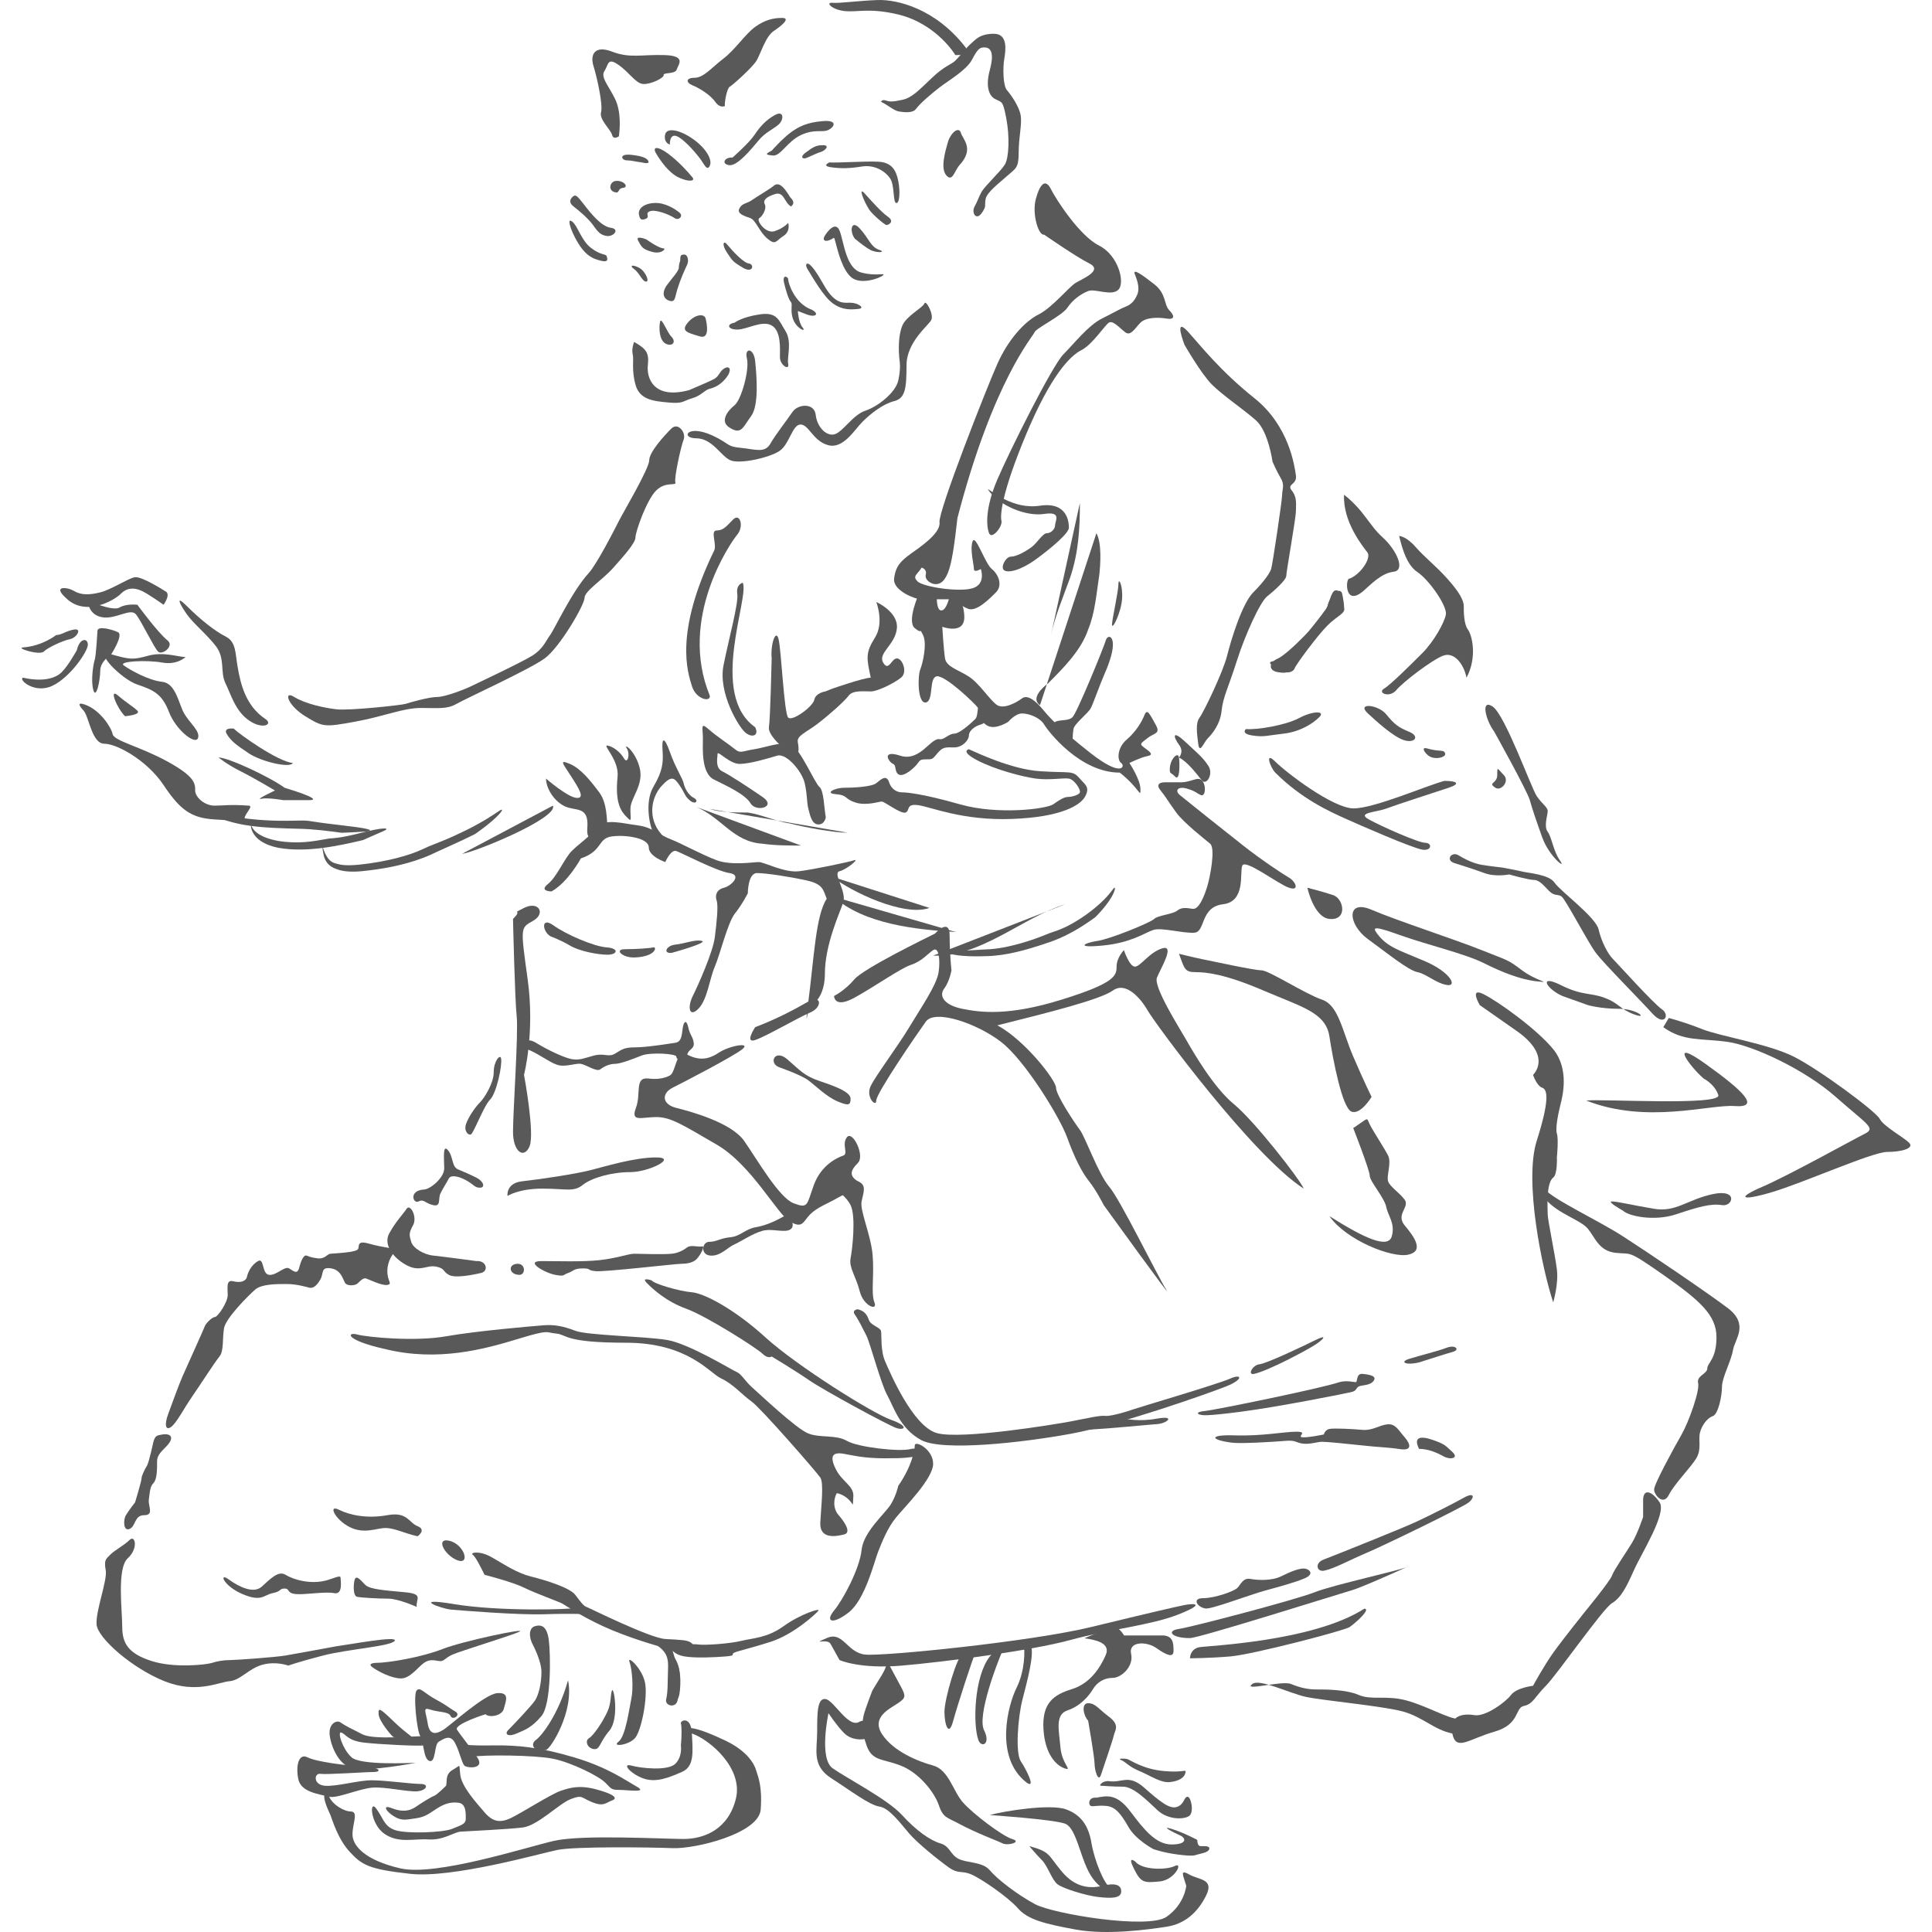 <?xml version="1.0" encoding="iso-8859-1"?>
<!-- Generator: Adobe Illustrator 18.1.1, SVG Export Plug-In . SVG Version: 6.00 Build 0)  -->
<svg version="1.1" id="_x38_" xmlns="http://www.w3.org/2000/svg" xmlns:xlink="http://www.w3.org/1999/xlink" x="0px" y="0px"
	 viewBox="0 0 512 512" style="enable-background:new 0 0 512 512;" xml:space="preserve">
<g>
	<path style="fill:#595959;" d="M317.784,436.539c1.966-0.393,30.142-1.456,43.755-10.21c1.948,0-2.429,3.889-3.889,4.862
		c-1.458,0.973-25.767,7.295-31.602,7.781c-5.835,0.487-10.695,0.487-10.695,0.487S315.353,437.026,317.784,436.539z"/>
	<path style="fill:#595959;" d="M315.353,434.111c-4.959,0-6.32-1.946-2.915-2.433c3.4-0.487,31.113-7.777,35.975-9.724
		c4.864-1.942,22.849-5.831,24.796-6.804c1.944-0.973-11.67,5.348-15.072,6.318C354.734,422.44,317.784,434.111,315.353,434.111z"/>
	<path style="fill:#595959;" d="M177.52,450.638c1.458,1.946,2.188-0.487,2.431-1.214c0.243-0.728,1.214-7.777-1.701-10.697
		C176.792,438.24,177.52,450.638,177.52,450.638z"/>
	<path style="fill:#595959;" d="M356.192,160.999c-3.281,2.188-10.94,9.479-12.762,13.492c-1.824,4.009-2.19,4.009-4.741,3.647
		c-2.552-0.366-2.552-2.553,0-3.647c2.551-1.094,12.034-10.576,13.126-13.858c1.096-3.281,1.462-4.741,2.919-4.009
		C356.192,157.351,356.192,160.999,356.192,160.999z"/>
	<path style="fill:#595959;" d="M170.957,74.579c-0.854-0.319-1.641-2.371-2.918-3.282c-1.275-0.911-0.547-1.277,1.277-0.366
		C171.14,71.843,172.415,75.124,170.957,74.579z"/>
	<path style="fill:#595959;" d="M218.54,62.548c0.664-1.105,2.919-4.196,4.013-1.277c1.094,2.915,1.641,9.844,5.65,10.938
		c4.011,1.094,6.565,0,5.835,0.728c-0.728,0.732-5.652,2.554-8.204,0.732c-2.554-1.826-3.83-7.295-4.375-9.3
		c-0.547-2.005-0.183-1.277-1.641-0.728C218.359,64.186,217.995,63.458,218.54,62.548z"/>
	<path style="fill:#595959;" d="M226.565,63.275c-1.46-1.822-1.094-5.286,1.275-2.736c2.372,2.553,2.918,4.924,5.105,5.652
		c2.19,0.732-0.73,0.915-2.37,0C228.935,65.28,226.565,63.275,226.565,63.275z"/>
	<path style="fill:#595959;" d="M230.393,55.619c-1.405-2.11-3.1-6.384-1.277-4.375c1.824,2.005,4.377,4.92,6.199,6.197
		c1.822,1.277,0.183,2.188-0.366,2.188C234.403,59.628,231.121,56.712,230.393,55.619z"/>
	<path style="fill:#595959;" d="M219.819,43.038c1.641,0.183,9.297-0.366,12.945-0.183c3.645,0.183,4.739,2.371,5.286,5.107
		c0.547,2.733,0.364,6.014-0.547,5.835c-0.911-0.187-0.366-4.741-1.641-6.567c-1.277-1.822-4.011-3.647-7.476-3.099
		c-3.464,0.549-5.65,0.549-8.204,0.183C217.631,43.949,219.819,43.038,219.819,43.038z"/>
	<path style="fill:#595959;" d="M163.118,47.962c2.178-0.272,3.647,1.639,2.007,1.822c-1.643,0.183-0.73,1.643-2.37,1.094
		C161.111,50.333,161.66,48.145,163.118,47.962z"/>
	<path style="fill:#595959;" d="M170.044,43.038c-1.639-0.183-2.735-0.549-4.011-0.549c-1.275,0-2.186-1.822,1.277-1.456
		c3.466,0.366,4.375,1.094,4.56,1.822C172.051,43.583,170.044,43.038,170.044,43.038z"/>
	<path style="fill:#595959;" d="M213.437,40.484c2.225-1.67,2.917-2.005,4.739-2.005c1.824,0,0.549,1.46-0.728,1.822
		c-1.275,0.366-3.281,1.46-4.011,1.643C212.707,42.127,211.977,41.578,213.437,40.484z"/>
	<path style="fill:#595959;" d="M204.502,39.939c-1.822,0.911-1.639,1.094,0.366,1.277c2.007,0.183,3.83-3.83,7.476-5.469
		c3.645-1.643,5.469-0.549,7.11-1.277c1.643-0.732,2.735-2.737-1.458-2.371c-4.194,0.362-6.382,1.46-8.57,3.098
		C207.238,36.841,204.502,39.939,204.502,39.939z"/>
	<path style="fill:#595959;" d="M194.112,41.761c-2.007-0.183-3.098,1.643-0.911,2.005c2.186,0.366,6.014-4.375,7.84-6.563
		c1.822-2.188,3.826-2.916,5.286-4.192c1.458-1.277,1.458-3.83-0.913-2.554c-2.369,1.277-4.011,3.103-5.467,5.29
		C198.488,37.935,194.112,41.761,194.112,41.761z"/>
	<path style="fill:#595959;" d="M185.726,42.31c0.911,1.273,1.641,3.099,2.368,1.639c0.73-1.46-0.728-4.375-4.192-6.929
		c-3.464-2.55-7.295-3.46-7.659-1.273c-0.364,2.188,1.277,2.55,1.277,2.55s-0.181-3.647,2.553-1.822
		C182.806,38.297,185.726,42.31,185.726,42.31z"/>
	<path style="fill:#595959;" d="M183.538,47.047c-1.174-1.463-3.83-4.375-6.563-6.38c-2.734-2.005-4.194-1.822-3.1,0
		c1.094,1.822,3.281,5.107,6.016,6.38C182.625,48.324,184.268,47.962,183.538,47.047z"/>
	<path style="fill:#595959;" d="M152.36,62.909c-1.187-2.289-2.189-5.286-0.728-4.192c1.458,1.094,2.369,4.924,4.92,6.929
		c2.553,2.005,4.013,1.639,4.194,2.188c0.183,0.545,0.73,1.822-1.458,1.277C157.102,68.562,154.912,67.834,152.36,62.909z"/>
	<path style="fill:#595959;" d="M161.843,60.36c-2.528-0.362-5.29-3.83-7.112-6.201c-1.824-2.371-2.188-2.554-2.736-2.188
		c-0.545,0.366-1.639,1.46,0,2.737c1.641,1.277,4.013,3.281,5.288,5.103c1.277,1.822,2.007,2.554,3.647,2.737
		C162.571,62.727,164.394,60.722,161.843,60.36z"/>
	<path style="fill:#595959;" d="M164.028,36.109c0.183-1.639,0.73-6.38-1.094-10.027c-1.824-3.647-3.828-5.652-2.733-7.291
		c1.092-1.643,0.728-3.647,3.645-1.643c2.918,2.004,4.558,4.924,6.563,5.107c2.005,0.179,5.65-1.643,5.469-2.371
		c-0.181-0.732,3.098-0.183,3.464-1.46c0.364-1.277,2.735-3.647-3.283-3.826c-6.016-0.183-9.114,0.911-13.855-0.915
		c-4.739-1.822-5.833,0.915-4.922,3.83c0.913,2.916,2.551,10.21,2.007,12.215c-0.549,2.005,2.554,4.558,2.916,6.018
		C162.571,37.203,164.028,36.109,164.028,36.109z"/>
	<path style="fill:#595959;" d="M192.652,64.735c1.623,1.946,4.375,4.92,5.835,5.103c1.46,0.183,1.092,2.736-1.641,1.094
		c-2.734-1.639-2.734-1.822-4.194-4.009C191.193,64.735,191.742,63.641,192.652,64.735z"/>
	<path style="fill:#595959;" d="M213.984,71.298c-0.808-1.269-0.183-2.553,1.822,0.183c2.007,2.733,3.101,5.652,4.924,7.291
		c1.824,1.643,2.917,1.46,4.741,1.46c1.822,0,4.009,1.456,2.005,1.639c-2.005,0.183-4.194,0.366-6.746-1.456
		C218.176,78.589,215.261,73.303,213.984,71.298z"/>
	<path style="fill:#595959;" d="M208.879,74.031c0,0.915,1.641,6.384,6.199,8.023c2.188,1.094,1.096,2.188-1.277,1.277
		c-2.371-0.911-2.371-0.911-2.371-0.911s0.183,3.099,1.277,4.375c1.094,1.277-1.277,0.545-2.37-1.822
		c-1.092-2.371-0.181-4.375-0.73-4.924c-0.545-0.549-1.275-2.733-1.822-5.103C207.238,72.575,208.879,73.303,208.879,74.031z"/>
	<path style="fill:#595959;" d="M180.255,69.11c0-1.46,0.183-1.643,1.094-1.643c0.911,0,1.277,1.643,0.73,2.737
		c-0.547,1.094-1.824,4.009-2.552,6.38c-0.73,2.371-0.549,3.647-2.188,3.099c-1.641-0.545-2.007-2.188-0.547-4.192
		c1.458-2.005,3.099-3.647,3.099-4.558C179.891,70.021,180.255,69.11,180.255,69.11z"/>
	<path style="fill:#595959;" d="M171.321,63.458c2.007,1.456,3.83,2.371,4.558,2.371c0.728,0-0.547,1.639-3.098,0.911
		c-2.553-0.728-2.736-1.277-3.647-2.919C168.223,62.182,171.321,63.458,171.321,63.458z"/>
	<path style="fill:#595959;" d="M178.797,57.806c-1.516-1.012-5.105-2.371-6.565-1.822c-1.456,0.545,0.183,1.456-1.092,2.005
		c-1.277,0.545-1.641,0-1.824-1.277c-0.183-1.277,1.094-2.736,4.011-2.915c2.915-0.187,5.65,1.639,6.746,2.55
		C181.166,57.257,179.891,58.534,178.797,57.806z"/>
	<path style="fill:#595959;" d="M209.607,54.708c-1.822-1.098-1.822-4.013-4.192-3.282c-2.369,0.728-3.283,1.639-2.735,2.733
		c0.549,1.094-0.549,3.098-1.458,3.647c-0.911,0.545,1.641,4.192,4.01,3.465c2.372-0.732,3.647-2.188,3.647-2.188
		s0.728,2.188-1.275,3.464c-2.007,1.273-2.007,2.55-4.194,0.728c-2.188-1.822-3.099-4.924-4.558-5.469
		c-1.458-0.549-3.647-1.094-2.917-2.554c0.73-1.456,2.005-1.277,3.281-2.188c1.277-0.911,4.741-2.916,5.835-3.83
		c1.096-0.911,2.188-0.179,3.463,1.643c1.279,1.826,0.185,0.549,1.279,1.826C210.885,53.976,209.607,54.708,209.607,54.708z"/>
	<path style="fill:#595959;" d="M192.106,28.087c-0.183-0.728,0.547-4.737,1.277-5.103c0.73-0.366,6.016-5.103,7.11-6.929
		c1.094-1.822,2.371-6.38,4.558-7.84c2.188-1.46,4.556-3.464,2.188-3.464c-2.371,0-4.558,0.549-7.11,2.37
		c-2.552,1.826-5.288,6.018-8.387,8.389c-3.101,2.371-5.288,5.103-7.659,5.103c-2.368,0-2.368,1.277-0.545,2.005
		c1.82,0.732,4.739,2.554,6.014,4.375C190.831,28.818,192.106,28.087,192.106,28.087z"/>
	<path style="fill:#595959;" d="M253.182,14.599c-2.188-3.468-7.474-8.933-15.132-10.759c-7.657-1.822-10.757-0.545-14.222-0.911
		c-3.464-0.366-5.103-2.37-3.281-2.188c1.824,0.183,6.929-0.549,12.032-0.732c5.107-0.179,15.315,2.192,23.34,12.581
		C257.557,14.778,253.182,14.599,253.182,14.599z"/>
	<path style="fill:#595959;" d="M254.276,43.766c-1.327,1.448-1.824,4.558-3.464,2.736c-1.639-1.822-0.366-6.201,0.364-8.75
		c0.732-2.554,2.919-4.375,3.466-2.554C255.189,37.02,258.288,39.39,254.276,43.766z"/>
	<path style="fill:#595959;" d="M233.494,26.993c1.641,0.732,3.461,2.371,4.739,2.554c1.275,0.183,3.645,0.549,4.558-0.728
		c0.909-1.277,3.828-3.83,6.197-5.652c2.371-1.826,7.11-4.558,8.569-7.295c1.46-2.733,2.005-3.464,3.646-3.281
		c1.641,0.183,2.189,2.009,1.096,6.018c-1.096,4.009-0.364,6.746,1.458,7.657c1.824,0.911,2.007,0.366,2.918,5.107
		c0.911,4.737,0.728,10.389-0.366,12.211c-1.092,1.826-5.286,5.652-6.197,7.295c-0.911,1.643-0.911,2.188-1.824,3.83
		c-0.913,1.639,0.364,3.826,1.824,1.822c1.458-2.005,0.73-2.005,1.092-3.826c0.366-1.826,3.83-4.379,5.835-6.201
		c2.007-1.822,2.918-1.822,2.918-6.018c0-4.192,0.913-7.474,0.545-9.844c-0.364-2.371-2.552-5.469-3.645-6.746
		c-1.092-1.277-1.092-6.014-0.73-8.202c0.366-2.191,1.096-6.746-2.733-6.746c-3.83,0-4.922,1.639-6.018,2.55
		c-1.094,0.911-3.098,3.464-4.193,4.558c-1.094,1.094-2.736,1.277-6.199,4.558c-3.462,3.281-5.286,5.286-7.838,5.835
		c-2.554,0.545-3.283,0.545-4.377,0.183C233.675,26.265,233.494,26.993,233.494,26.993z"/>
	<path style="fill:#595959;" d="M238.414,95.728c-0.364-2.915-0.364-6.929,0.732-9.482c1.092-2.55,5.467-4.737,5.831-5.831
		c0.366-1.094,2.554,2.916,1.826,4.375c-0.73,1.456-6.565,5.835-6.565,12.032c0,6.197-0.364,8.751-3.283,9.482
		c-2.916,0.728-6.197,3.281-8.385,5.469c-2.188,2.188-5.105,7.291-9.116,6.197c-4.011-1.094-5.103-5.469-7.291-5.469
		c-2.188,0-2.918,5.103-5.471,6.929c-2.552,1.822-10.574,3.647-13.126,2.55c-2.552-1.09-4.741-5.831-9.117-5.831
		s-2.189-4.375,5.833,0c3.344,1.822,2.552,2.188,6.199,2.554c3.647,0.362,6.199,1.456,7.659-1.098
		c1.458-2.55,4.373-6.197,5.835-8.385c1.456-2.188,5.831-2.553,6.199,0.728c0.364,3.281,2.916,5.835,5.103,5.107
		c2.188-0.732,4.739-5.107,8.023-6.201c3.279-1.094,8.021-4.737,8.751-8.023C238.78,97.55,238.414,95.728,238.414,95.728z"/>
	<path style="fill:#595959;" d="M177.52,91.353c-3.116,0-2.918-5.107-2.552-6.197c0.364-1.098,1.824,2.915,2.915,4.009
		C178.978,90.259,178.614,91.353,177.52,91.353z"/>
	<path style="fill:#595959;" d="M185.541,89.165c-3.574-1.024-5.103-1.46-3.281-3.647c1.824-2.188,4.377-2.55,4.741-1.094
		C187.367,85.884,188.094,89.893,185.541,89.165z"/>
	<path style="fill:#595959;" d="M194.657,85.518c-2.186,0.366-1.824,1.822,0.73,1.822c2.552,0,6.563-2.55,9.115-1.094
		c2.553,1.46,2.189,6.201,2.189,8.389c0,2.188,2.553,3.647,2.188,1.822c-0.366-1.822,1.096-5.831-0.73-8.751
		c-1.822-2.916-2.188-5.103-6.927-4.375C196.481,84.058,194.657,85.518,194.657,85.518z"/>
	<path style="fill:#595959;" d="M193.201,113.229c-2.448-1.631-0.368-4.375,1.456-5.831c1.824-1.46,4.011-9.482,3.282-12.398
		c-0.728-2.92,1.826-2.92,2.189,0.728c0.364,3.647,1.094,11.67-1.096,14.586C196.847,113.229,196.481,115.416,193.201,113.229z"/>
	<path style="fill:#595959;" d="M168.04,90.625c3.281,1.822,4.011,2.915,3.645,6.197c-0.364,3.282,1.46,9.117,10.94,6.563
		c5.105-2.188,5.105-2.188,6.563-2.916c1.46-0.728,1.46-2.188,2.917-2.919c1.46-0.728,1.824,0.732,0.366,2.554
		c-1.458,1.822-2.919,2.554-4.377,2.916c-1.458,0.366-2.188,1.826-4.739,2.554c-2.552,0.732-2.19,1.46-6.199,1.094
		c-4.011-0.362-7.657-0.728-8.751-4.741c-1.096-4.009-0.366-6.563-0.73-8.019C167.31,92.446,168.04,90.625,168.04,90.625z"/>
	<path style="fill:#595959;" d="M301.131,78.589c1.094-1.822,0.366-4.009-0.364-5.835c-0.728-1.822,1.824,0,5.105,2.553
		c3.281,2.554,2.552,5.469,4.01,6.929c1.46,1.46,1.46,2.553-0.728,2.188c-2.188-0.366-5.469-0.366-6.929,1.094
		c-1.458,1.46-2.552,3.647-4.009,2.553c-1.46-1.094-3.281-3.282-4.375-2.553c-1.096,0.728-4.377,5.835-7.295,7.295
		c-2.915,1.456-8.021,6.563-14.586,22.242c-6.563,15.679-6.927,21.51-6.563,22.97c0.366,1.46-2.553,5.107-3.281,3.282
		c-0.73-1.822-1.094-6.563,2.188-14.22c3.281-7.657,14.586-30.265,17.503-33.18c2.918-2.919,6.563-7.661,10.208-9.482
		c3.647-1.822,4.741-2.553,6.565-3.281C300.403,80.414,301.131,78.589,301.131,78.589z"/>
	<path style="fill:#595959;" d="M156.008,151.882c2.098-2.273,6.927-11.67,8.021-13.857c1.096-2.188,8.023-13.858,8.023-16.045
		c0-2.184,4.009-6.563,5.833-8.385c1.824-1.822,4.011,1.094,3.281,2.916c-0.728,1.826-2.552,10.21-2.188,11.304
		c0.366,1.094-2.552-0.362-5.103,2.188c-2.554,2.553-5.469,10.942-5.469,12.398c0,1.46-2.919,4.741-5.835,8.023
		c-2.918,3.281-7.659,6.201-7.659,8.023c0,1.822-6.561,13.126-10.574,16.045c-4.009,2.916-20.785,10.572-23.336,12.032
		c-2.552,1.46-4.741,1.094-9.481,1.094c-4.739,0-9.48,2.188-17.503,3.647c-8.021,1.456-8.385,1.456-13.126-1.46
		c-4.741-2.919-5.835-6.929-2.918-5.103c2.918,1.822,8.023,2.916,11.306,3.281c3.28,0.362,17.135-1.098,18.229-1.46
		c1.096-0.366,6.199-1.822,8.388-1.822c2.186,0,7.655-2.191,9.115-2.919c1.458-0.728,13.126-6.197,16.043-8.023
		c2.917-1.822,3.647-4.01,4.741-5.469C146.891,166.834,151.632,156.624,156.008,151.882z"/>
	<path style="fill:#595959;" d="M14.894,168.29c1.458,0,2.552-1.094,4.739-1.456c2.188-0.366,0.73,2.184-1.092,2.549
		c-1.826,0.366-5.835,2.188-6.929,3.281c-1.094,1.094-7.591-0.942-5.471-1.094C11.246,171.209,14.894,168.29,14.894,168.29z"/>
	<path style="fill:#595959;" d="M20.363,172.299c0.73-3.281,2.916-3.281,2.916-1.456c0,1.822-4.737,8.751-9.481,10.938
		c-4.739,2.188-9.114-1.822-7.657-2.188c4.741,1.094,8.389,0.366,10.21-1.456C18.175,176.312,20.363,172.299,20.363,172.299z"/>
	<path style="fill:#595959;" d="M33.125,189.804c-2.186-2.188-4.375-7.657-1.824-5.469c2.553,2.188,4.011,2.916,5.105,4.009
		C37.502,189.438,33.125,189.804,33.125,189.804z"/>
	<path style="fill:#595959;" d="M25.832,167.196c0-1.46,4.011-0.362,5.469,0.366c1.46,0.728-1.822,5.835-1.822,5.835
		s-2.917,1.822-2.917,4.375c0,2.55-1.096,7.657-1.824,5.103c-0.728-2.554,0-6.929,0.366-8.023
		C25.466,173.759,25.832,167.196,25.832,167.196z"/>
	<path style="fill:#595959;" d="M49.168,174.125c-1.824,0-5.833-1.46-9.844-0.366c-4.011,1.094-4.741,1.094-9.844-0.362
		c-5.107-1.46,2.552,6.563,6.927,8.023c4.375,1.456,6.563,2.55,8.387,7.291c1.824,4.741,6.929,8.751,7.659,6.929
		c0.728-1.826-2.188-4.013-3.647-6.563c-1.46-2.553-2.188-8.023-5.835-8.389c-3.646-0.366-8.751-3.281-10.208-4.375
		c-1.46-1.094,6.199-1.46,10.208-0.728C46.98,176.312,49.168,174.125,49.168,174.125z"/>
	<path style="fill:#595959;" d="M44.429,169.749c-2.624-2.102-8.023-9.482-8.023-9.482s-2.916-0.362-4.739,0.732
		c-1.824,1.094-8.389-1.826-8.389-1.826s0,3.647,3.647,4.375c3.645,0.732,7.657-2.55,9.117-0.728
		c1.46,1.822,4.739,8.751,5.835,9.844C42.969,173.759,46.25,171.209,44.429,169.749z"/>
	<path style="fill:#595959;" d="M43.699,156.624c1.822,0.728-0.364,3.643-0.364,3.643s-1.458-1.094-4.375-2.916
		c-2.917-1.822-5.105-1.822-6.929,0c-1.824,1.822-9.48,6.197-14.586,1.094c-3.647-3.281,0.366-2.916,2.188-1.822
		c1.824,1.09,4.011,1.09,6.929,0.362c2.917-0.728,7.293-3.647,9.115-4.009C37.502,152.61,43.699,156.624,43.699,156.624z"/>
	<path style="fill:#595959;" d="M22.184,188.344c1.46,1.826,2.188,8.754,5.471,8.754c3.283,0,11.304,4.371,15.679,10.938
		c4.377,6.563,7.293,8.75,13.492,9.116c6.199,0.362,8.021,0.728,8.021-0.366c0-1.094,2.406-3.188,1.094-3.281
		c-5.103-0.366-6.563,0-9.114,0c-2.552,0-5.105-2.188-5.105-4.013c0-1.822,0-3.643-7.293-7.656
		c-7.293-4.009-14.222-5.469-14.586-7.291c-0.364-1.826-3.281-6.201-6.929-7.66C19.269,185.429,22.184,188.344,22.184,188.344z"/>
	<path style="fill:#595959;" d="M57.918,200.742c2.554,0,13.494,5.107,17.505,8.023c8.385,2.554,8.385,3.282,6.563,3.282
		c-1.824,0-6.929,0-6.929,0s-4.009-0.728-5.833-0.366c-1.824,0.366,3.645-2.188,3.645-2.188s-5.469-3.281-9.116-5.103
		C60.108,202.568,57.918,200.742,57.918,200.742z"/>
	<path style="fill:#595959;" d="M61.932,193.085c1.458,1.46,11.668,8.751,15.679,9.116c-0.728,1.46-8.387-0.366-11.67-2.553
		c-3.282-2.188-4.741-3.281-5.833-5.103C59.014,192.719,61.932,193.085,61.932,193.085z"/>
	<path style="fill:#595959;" d="M70.318,190.532c-5.308-3.538-6.565-9.479-7.293-13.492c-0.732-4.009-0.366-6.925-3.283-8.384
		c-2.916-1.46-6.927-4.741-10.208-8.023c-3.283-3.281-1.822-0.366,0,2.188c1.824,2.553,5.103,5.107,7.657,8.389
		c2.552,3.281,1.094,6.929,2.552,9.844c1.458,2.915,2.552,7.291,6.199,9.844C69.589,193.451,72.506,191.992,70.318,190.532z"/>
	<path style="fill:#595959;" d="M275.607,186.885c-2.552-1.822,0.728-4.737,2.188-5.831c4.011-4.013,8.751-8.755,10.574-14.22
		c1.824-4.379,2.188-9.483,2.918-14.224c0.364-2.916,0.728-8.751-0.73-11.304"/>
	<path style="fill:#595959;" d="M278.525,168.29c1.094-5.103,3.281-10.21,5.105-15.313c2.188-6.563,2.552-12.764,2.552-19.693"/>
	<path style="fill:#595959;" d="M243.521,157.351c0,0-3.284,7.291-1.096,9.117c2.188,1.822,1.096-0.366,2.188,1.822
		c1.096,2.188,0,7.295-0.73,9.116c-0.728,1.822-0.728,9.117,1.46,8.751c2.188-0.366,0.73-6.563,2.918-6.929
		c2.186-0.362,10.21,7.295,10.94,8.389c0.728,1.094,0.362,3.647,2.552,4.741c2.186,1.094,5.469-1.094,5.469-1.094
		s1.824-2.188,3.647-2.188c1.824,0,4.739,1.094,5.833,2.916c1.094,1.822,9.48,12.76,20.055,12.76
		c5.469,4.379,5.469,6.929,5.469,4.379c0-2.553-2.918-6.929-2.918-6.929s2.918-1.46,4.741-1.822c1.824-0.366,0.73-1.094-0.73-2.191
		c-1.456-1.09-1.094-1.09,0.73-2.55c1.824-1.46,3.647-1.094,2.188-3.647c-1.458-2.554-2.188-4.375-2.918-2.554
		c-0.728,1.826-2.188,4.376-4.739,6.567c-2.556,2.184-2.556,5.465-1.458,6.197c1.094,0.728,0.364,4.009-8.023-2.553
		c-8.387-6.563-10.938-9.479-12.764-11.666c-1.82-2.191-4.009-4.013-5.467-2.919c-1.462,1.094-4.743,2.919-6.565,1.822
		c-1.822-1.094-4.741-5.831-7.657-7.657c-2.919-1.822-5.835-2.55-6.201-4.737c-0.362-2.191-0.728-8.388-0.728-8.388
		s5.835,2.188,5.835-2.554c0-4.737-3.281-8.385-3.645-6.563c-0.364,1.826-1.096,4.376-2.189,4.741
		c-1.094,0.366-1.458-1.46-1.458-3.282C248.26,156.624,243.521,157.351,243.521,157.351z"/>
	<path style="fill:#595959;" d="M204.502,174.49c-0.362-3.647,1.096-8.023,1.826-5.107c0.728,2.916,1.458,19.693,2.551,20.786
		c1.096,1.094,6.563-2.919,6.927-4.741c0.368-1.826,2.92-2.188,2.92-2.188l1.822-0.732c0,0,8.389-2.915,10.21-2.915
		c-1.094-5.103-1.458-6.563,1.094-10.576c2.552-4.009,0.364-9.479,0.364-9.479s5.835,2.553,5.471,6.929
		c-0.366,4.375-5.107,6.563-3.647,9.116c1.46,2.553,2.188-1.094,3.647-1.094c1.46,0,2.916,3.647,1.094,5.103
		c-1.826,1.46-6.201,3.647-8.023,3.647c-1.822,0-4.741-0.366-5.835,1.094c-1.094,1.456-4.739,4.741-8.021,7.291
		c-3.28,2.554-5.837,3.282-5.471,5.107c0.366,1.822,0.366,4.375-1.456,3.282c-1.826-1.094-6.565-5.107-6.201-7.295
		C204.14,190.532,204.502,174.49,204.502,174.49z"/>
	<path style="fill:#595959;" d="M196.847,154.432c1.822,4.013-9.116,29.537,3.281,38.287c1.094,2.188-0.73,2.92-2.552,1.46
		c-1.824-1.46-7.295-10.576-5.835-17.867c1.46-7.295,4.011-16.407,3.645-18.961C195.023,154.798,196.847,154.432,196.847,154.432z"
		/>
	<path style="fill:#595959;" d="M189.188,146.047c0.963-1.549-1.094-5.469,0.73-5.469c1.824,0,2.553-1.094,4.377-2.915
		c1.822-1.826,2.916,1.822,1.092,4.009c-1.822,2.188-15.679,22.242-7.293,42.663c0.366,1.822-3.645,1.094-4.739-2.553
		C182.259,178.138,178.614,167.928,189.188,146.047z"/>
	<path style="fill:#595959;" d="M261.752,129.64c1.092,0.362,6.565,5.469,13.856,4.376c7.291-1.094,7.657,4.375,7.657,5.835
		c0,1.456-4.739,5.469-8.749,8.384c-4.015,2.916-7.295,3.647-8.39,2.916c-1.092-0.728,0.366-3.643,1.824-3.643
		c1.458,0,4.011-1.46,5.471-2.554c1.458-1.094,2.916-3.647,4.011-3.647c1.094,0,2.188-1.094,2.188-2.188
		c0-1.094,1.824-3.647-2.918-2.915C271.96,136.931,264.669,134.016,261.752,129.64z"/>
	<path style="fill:#595959;" d="M313.895,91.353c-1.096-2.916-2.188-6.929,1.094-3.282c3.281,3.647,8.385,10.21,17.501,17.501
		c9.116,7.295,10.576,17.867,10.94,20.42c0.364,2.553-2.552,2.188-1.094,4.009c1.458,1.826,1.094,3.647,1.094,5.469
		c0,1.826-2.552,16.045-2.552,17.139c0,1.094-3.283,4.013-5.107,5.469c-1.824,1.46-5.833,10.21-8.023,17.139
		c-2.186,6.929-3.643,9.482-4.009,13.126c-0.366,3.647-2.554,6.201-3.645,7.295c-1.096,1.094-2.19,4.375-2.552,1.46
		c-0.366-2.919-0.73-5.473,0.362-6.929c1.094-1.46,6.201-12.032,7.293-16.411c1.094-4.376,4.011-13.854,6.929-16.773
		c2.917-2.915,4.377-5.103,4.741-6.197c0.364-1.094,2.918-18.233,2.918-19.693c0-1.456,0.728-2.55-0.366-4.375
		c-1.094-1.822-2.188-4.375-2.188-4.375s-1.094-8.023-4.377-10.938c-3.281-2.916-8.749-6.563-11.668-9.482
		C318.27,99.009,313.895,91.353,313.895,91.353z"/>
	<path style="fill:#595959;" d="M276.701,62.182c-1.458,0.366-3.281-5.469-2.186-9.479c1.092-4.013,2.552-5.473,4.009-2.553
		c1.458,2.916,7.657,12.398,12.762,14.948c5.105,2.553,6.929,9.848,5.105,11.67c-1.824,1.822-6.199-0.366-8.023,0.366
		c-1.824,0.728-4.011,2.188-5.471,4.376c-1.456,2.188-8.383,5.469-8.75,6.563c-0.364,1.094-10.938,12.76-20.421,49.226
		c-0.728,6.563-1.456,12.032-2.552,14.586c-1.092,2.55-2.188,2.916-3.281,2.916c-1.092,0-2.918-1.094-2.552-2.55
		c0.366-1.46-1.094-1.826-1.094-1.826c-1.094,1.826-2.552,2.188-1.094,3.647c1.458,1.46,10.94,2.915,14.585,1.822
		c3.646-1.094,2.188-5.103,2.188-5.103s-1.824,1.094-1.824,0c0-1.094-1.094-5.107-0.364-7.295c0.73-2.188,3.281,5.835,5.103,7.295
		c1.826,1.46,2.919,4.375,1.094,6.197c-1.822,1.826-5.103,5.107-7.291,4.376c-2.188-0.728-3.282-2.55-5.103-2.55
		c-1.826,0-6.567,0-7.661,0c-1.092,0-7.291-2.188-6.929-5.473c0.366-3.281,1.826-4.737,4.377-6.563
		c2.552-1.822,8.023-5.469,7.657-8.385c-0.364-2.92,12.398-35.372,15.315-41.935c2.918-6.563,7.293-11.3,10.94-13.126
		c3.645-1.822,8.021-7.291,9.846-8.385c1.82-1.094,7.291-3.285,3.643-5.107C285.09,68.017,276.701,62.182,276.701,62.182z"/>
	<path style="fill:#595959;" d="M90.547,220.695c-3.385-0.446-7.409-1.006-11.579-1.072c-4.222-0.116-8.645-0.216-12.655-0.779
		c-4.011-0.549-6.746-1.464-8.281-2.129c-1.536-0.688-1.937-1.037-1.367-0.856c1.165,0.339,3.611,0.436,9.46,1.162
		c5.889,0.664,10.68,0.486,13.48,0.438c2.813-0.042,1.668,0.18,9.971,1.129c4.136,0.481,6.561,0.812,7.7,1.099
		c1.133,0.287,0.946,0.583-0.262,0.669C94.609,220.534,90.545,220.701,90.547,220.695z"/>
	<path style="fill:#595959;" d="M96.198,222.633c-6.061,1.42-14.866,3.421-22.449,2.041c-1.876-0.368-3.459-0.998-4.63-1.794
		c-1.183-0.781-1.888-1.753-2.228-2.502c-0.354-0.758-0.383-1.302-0.385-1.553c0-0.251,0.056-0.239,0.142,0.025
		c0.344,1.058,1.895,3.065,7.063,3.998c5.251,0.884,9.636,0.055,12.077-0.382c1.236-0.252,1.595-0.263,2.577-0.344
		c0.982-0.08,2.597-0.24,6.279-1.14c7.324-1.964,8.996-1.6,6.966-0.726C99.586,221.096,96.208,222.646,96.198,222.633z"/>
	<path style="fill:#595959;" d="M125.838,221.059c-1.981,1-4.187,2.022-6.508,3.073l-3.55,1.617
		c-1.161,0.551-2.478,1.168-3.78,1.641c-5.243,1.984-10.928,2.965-16.082,3.485c-2.583,0.242-5.041,0.154-6.854-0.603
		c-0.953-0.321-1.799-0.895-2.327-1.563c-0.526-0.673-0.763-1.341-0.913-1.878c-0.489-2.154-0.382-2.788-0.201-2.059
		c0.107,0.37,0.278,0.825,0.545,1.395c0.274,0.557,0.627,1.275,1.296,1.87c0.671,0.619,1.665,0.905,3.011,1.141
		c1.282,0.202,2.873,0.144,4.747-0.033c7.606-0.804,13.505-2.559,16.666-4.052c1.567-0.71,2.026-0.934,3.363-1.442
		c1.306-0.539,3.514-1.298,8.301-3.649c4.769-2.377,7.311-4.159,8.533-4.975c1.201-0.837,1.288-0.463,0.228,0.709
		C130.21,218.087,125.838,221.077,125.838,221.059z"/>
	<path style="fill:#595959;" d="M146.527,213.506c1.458,3.281-20.784,12.398-24.066,12.764"/>
	<path style="fill:#595959;" d="M385.727,228.819c-2.917-0.728-1.094-3.282,0.73-2.188c1.824,1.094,4.009,2.188,6.201,2.553
		c2.184,0.366,5.467,0.728,5.467,0.728s4.011,0.728,5.469,1.094c1.46,0.366,6.929,0.732,8.387,2.916
		c1.458,2.191,10.94,9.12,11.668,12.402c0.732,3.281,2.553,6.563,3.647,7.657c1.094,1.094,10.94,12.032,13.128,13.492
		c2.186,1.456,0.728,4.737-2.554,1.094c-3.281-3.647-12.762-13.13-14.949-16.045c-2.188-2.916-8.023-14.22-9.114-14.952
		c-1.098-0.728-1.826,0-3.284-1.456c-1.458-1.46-2.551-2.92-4.011-2.92c-1.458,0-6.563-1.456-6.563-1.456s-3.647,0.728-6.563-0.366
		C390.466,230.279,385.727,228.819,385.727,228.819z"/>
	<path style="fill:#595959;" d="M337.961,204.751c-1.288-1.285-2.917-5.831,0-2.915c2.918,2.915,15.315,12.398,20.783,12.398
		c5.471,0,19.693-6.197,24.066-7.291c3.281,0,4.375,0.728,1.094,1.822c-3.281,1.094-13.492,4.375-16.407,5.469
		c-2.918,1.094-8.023,1.094-4.741,2.919c3.283,1.822,13.13,6.197,14.951,6.197c1.822,0,1.822,2.188-0.73,1.822
		c-2.554-0.362-16.775-6.563-20.784-8.385C352.181,214.962,344.888,211.68,337.961,204.751z"/>
	<path style="fill:#595959;" d="M395.937,193.813c-2.19-2.916-3.647-8.751-0.364-6.563c3.281,2.188,10.21,21.514,11.666,23.702
		c1.46,2.188,2.917,2.919,2.917,4.009c0,1.094-1.092,4.013,0,5.473c1.094,1.456,1.46,5.103,3.282,7.657
		c1.824,2.55-2.916-1.094-4.739-6.201c-1.824-5.103-2.554-7.291-3.282-9.844C404.688,209.492,395.937,193.813,395.937,193.813z"/>
	<path style="fill:#595959;" d="M370.777,142.038c0.364,1.094,1.46,7.291,4.739,9.479c3.283,2.188,8.023,9.116,7.659,11.304
		c-0.366,2.188-3.281,7.295-6.199,10.21c-2.918,2.916-8.387,8.389-10.21,9.479c-1.824,1.094,1.458,2.553,3.283,0.366
		c1.822-2.188,9.479-8.023,12.398-9.116c2.916-1.094,5.467,2.188,6.197,5.835c2.918-5.469,1.458-11.304,0.366-12.76
		c-1.096-1.46-1.096-4.741-1.096-6.201c0-1.46-1.094-3.647-4.375-7.295c-3.281-3.644-5.833-5.469-8.387-8.385
		C372.601,142.038,370.777,142.038,370.777,142.038z"/>
	<path style="fill:#595959;" d="M357.65,153.338c2.917-1.09,5.837-5.469,4.741-6.925c-1.096-1.46-6.563-8.023-6.199-15.317
		c5.469,4.375,6.563,8.023,10.21,11.304c3.647,3.282,6.199,8.751,2.915,9.116c-3.28,0.366-6.164,3.515-8.023,5.107
		C356.192,160.999,356.556,152.976,357.65,153.338z"/>
	<path style="fill:#595959;" d="M279.375,191.505c1.084-0.977,3.645-0.241,4.862-1.456c1.214-1.218,8.266-18.478,8.75-20.179
		c0.485-1.701,1.946-1.46,1.946,0.973c0,2.433-1.458,6.076-2.431,8.264c-0.975,2.188-2.674,7.049-3.404,8.509
		c-0.73,1.46-4.375,4.13-4.619,5.59c-0.243,1.46-0.243,3.647-0.243,3.647C281.563,198.8,276.947,193.693,279.375,191.505z"/>
	<path style="fill:#595959;" d="M310.002,203.903c0-2.686,2.191-4.862,2.435-3.161c0.241,1.701,0.241,6.322-0.973,5.107
		C310.248,204.631,310.002,205.117,310.002,203.903z"/>
	<path style="fill:#595959;" d="M312.192,207.309c3.404,0.241,5.105-1.705,6.32-0.49c1.217,1.218,0.973,4.375-0.241,3.889
		c-1.216-0.483-1.216-0.969-3.647-1.697c-2.431-0.732-3.404,0.482-1.944,1.697c1.458,1.218,12.155,9.728,16.773,13.371
		c4.619,3.647,10.454,7.536,12.155,8.509c1.701,0.973,2.918,3.647,0,2.674c-2.917-0.973-11.668-7.777-12.398-5.835
		c-0.73,1.946,0.973,9.482-5.103,10.21c-6.078,0.728-4.621,7.295-7.538,7.536c-2.917,0.245-8.753-1.46-10.938-0.728
		c-2.19,0.728-5.835,3.402-13.371,4.13c-7.534,0.732-4.864-0.728-1.458-1.214c3.404-0.487,14.099-4.862,15.072-5.835
		c0.973-0.973,4.862-1.215,6.077-2.188c1.216-0.973,2.433-0.728,4.134-0.487c1.701,0.245,3.159-3.644,3.889-6.076
		c0.728-2.429,2.185-9.965,0.728-11.183c-1.458-1.214-7.047-5.59-8.992-8.264c-1.946-2.674-2.919-4.375-4.134-5.835
		c-1.214-1.456-0.487-2.184,1.214-2.184C310.489,207.309,312.192,207.309,312.192,207.309z"/>
	<path style="fill:#595959;" d="M396.301,208.765c-2.188-1.456,0.487-0.973,0.487-3.402c0-2.433,0-1.701,1.703,0
		C400.192,207.064,397.761,209.738,396.301,208.765z"/>
	<path style="fill:#595959;" d="M378.068,198.313c3.63,1.035,4.377,0.241,4.864,1.214c0.486,0.973-1.701,1.701-3.404,1.215
		C377.827,200.256,376.369,197.827,378.068,198.313z"/>
	<path style="fill:#595959;" d="M362.512,189.076c2.038,1.88,6.563,6.076,9.48,7.049c2.918,0.973,4.377-0.973,1.458-2.188
		c-2.916-1.218-3.889-1.946-6.076-4.621C365.188,186.643,359.353,186.157,362.512,189.076z"/>
	<path style="fill:#595959;" d="M330.182,193.206c2.915,0.245,10.452-0.973,14.099-2.916c3.645-1.946,7.049-1.946,5.348-0.241
		c-1.703,1.697-5.105,3.889-9.48,4.375c-4.377,0.483-5.105,0.969-8.266,0.483C328.724,194.424,330.182,193.206,330.182,193.206z"/>
	<path style="fill:#595959;" d="M312.437,200.742c2.429,1.219,4.86,4.621,6.074,6.076c1.217,1.46,3.161-1.701,1.701-3.889
		c-1.456-2.188-2.429-2.916-6.076-6.318c-3.647-3.406-3.159-1.219-1.699,0.728C313.895,199.286,312.437,200.742,312.437,200.742z"/>
	<path style="fill:#595959;" d="M218.846,216.546c-0.486-2.433-0.486-7.054-1.703-8.023c-1.216-0.973-5.103-10.21-7.536-11.183
		c-2.431-0.973-6.563,0.728-9.724,1.215c-3.159,0.486-3.645,1.214-5.103,0c-1.46-1.215-4.862-3.402-7.049-5.348
		c-2.189-1.942-1.458-0.241-1.458,2.433c0,2.674-0.487,9.237,2.916,10.938c3.404,1.701,8.264,3.889,9.724,6.321
		c1.46,2.429,7.049,0.973,3.161-1.701c-3.889-2.674-8.752-5.835-10.697-6.808c-1.942-0.973-1.214-3.647-1.214-4.617
		c0-0.973,3.159,2.67,5.833,2.67c2.674,0,7.536-1.456,9.967-2.188c2.431-0.728,6.565,4.134,7.293,7.294
		c0.73,3.161,0.486,4.862,0.971,6.804c0.489,1.946,0.973,4.134,2.676,4.134C218.603,218.488,218.846,216.546,218.846,216.546z"/>
	<path style="fill:#595959;" d="M256.767,198.555c1.703,0.732,11.183,5.348,18.963,5.835c7.777,0.486,8.507-0.241,10.208,1.701
		c1.703,1.946,2.919,2.433,1.703,4.862c-1.216,2.433-6.324,5.594-19.449,6.076c-13.126,0.486-21.39-3.157-24.794-3.643
		c-3.404-0.487-2.188,1.456-3.404,1.942c-1.214,0.486-5.592-2.916-6.319-2.916c-0.73,0-4.132,1.215-7.051,0.241
		c-2.916-0.973-1.942-1.942-5.103-2.188c-3.161-0.241-0.243-1.701,2.188-1.701c2.431,0,7.293-0.241,8.507-1.215
		c1.219-0.973,2.676-2.433,3.404-0.241c0.73,2.184,2.431,2.67,3.402,2.67c0.973,0,5.107,0.245,15.315,3.161
		c10.21,2.916,23.093,1.215,24.794,0c1.703-1.214,2.919-1.942,3.892-1.942c0.971,0,2.916-0.486,3.159-1.218
		c0.243-0.728-1.458-3.402-2.918-3.643c-1.458-0.245-5.103,0.483-8.749,0c-3.647-0.487-10.94-2.433-15.559-4.866
		C254.336,199.041,256.767,198.555,256.767,198.555z"/>
	<path style="fill:#595959;" d="M237.32,203.662c-0.24-1.686-0.728-0.732-1.701-2.192c-0.973-1.456,0-2.184,2.918-1.214
		c2.917,0.973,5.105-0.728,6.32-1.701c1.217-0.969,2.917-2.915,4.132-2.674c1.216,0.245,2.431-1.456,3.891-1.456
		c1.458,0,4.619-2.919,5.592-3.892c0.971-0.969,0.241-5.103,1.701-2.674c1.458,2.433,1.458,3.647-0.243,4.134
		c-1.703,0.487-3.161,1.701-3.161,2.916c0,1.218-1.701,3.161-3.889,3.161c-2.189,0-2.917-0.241-4.375,1.46
		c-1.46,1.701-1.215,1.701-3.161,1.701c-1.944,0-1.46,0.486-2.917,1.946C240.967,204.631,237.807,207.064,237.32,203.662z"/>
	<path style="fill:#595959;" d="M341.606,173.759c-2.917,2.188-6.806,0.732-4.134,2.919c2.676,2.188,5.107,1.701,5.594,0.486
		c0.487-1.218,6.076-8.754,8.749-11.428c2.676-2.67,4.864-3.157,4.377-4.737c-0.487-1.58,0-4.741-1.458-4.375
		c-1.458,0.362-2.919,3.281-2.919,4.009C351.815,161.361,341.606,173.759,341.606,173.759z"/>
	<path style="fill:#595959;" d="M294.689,165.495c0-1.238,1.703-8.751,1.703-10.697c0-1.942,1.215,0.245,0.971,3.889
		C297.122,162.334,294.689,167.196,294.689,165.495z"/>
	<path style="fill:#595959;" d="M227.355,313.051c2.431,0.973,1.46,2.916,0.973,5.349c-0.486,2.429,2.429,8.75,2.916,14.099
		c0.487,5.348-0.484,10.206,0.487,12.639c0.973,2.429-2.916,0.973-3.889-2.916c-0.973-3.889-2.92-6.322-2.431-8.754
		c0.484-2.429,1.458-11.179,0-14.095c-1.458-2.919-4.862-4.379-3.402-4.866L227.355,313.051z"/>
	<path style="fill:#595959;" d="M352.303,243.525c-4.134-0.413-5.833-8.264-5.833-8.264s3.887,0.973,6.806,1.946
		C356.192,238.177,357.165,244.012,352.303,243.525z"/>
	<path style="fill:#595959;" d="M414.047,263.946c-4.375-1.942-6.32-5.835-0.485-2.916c5.833,2.916,7.777,1.942,11.668,3.402
		c3.891,1.46,3.891,2.915,7.779,4.375c3.887,1.46,0.973-1.46-3.889-1.46c-4.864,0-8.268-0.969-8.268-0.969L414.047,263.946z"/>
	<path style="fill:#595959;" d="M364.946,247.418c2.75,3.667,5.833,4.376,12.639,7.291c6.806,2.92,8.75,6.808,5.835,6.322
		c-2.918-0.486-5.35-2.919-7.779-3.402c-2.431-0.49-7.781-4.866-13.13-8.754c-5.346-3.889-5.831-10.697,0.975-7.777
		c6.804,2.916,21.876,7.777,29.171,10.697c7.291,2.915,6.806,2.429,10.695,5.344c3.891,2.919,8.266,3.406,3.891,2.919
		c-4.375-0.486-9.241-2.429-14.099-4.862c-4.864-2.433-15.074-4.862-21.88-7.295C364.46,245.472,363.486,245.472,364.946,247.418z"
		/>
	<path style="fill:#595959;" d="M451.486,285.826c-3.406-2.919-9.725-11.183,0.485-3.893c10.21,7.295,14.586,11.67,7.779,11.183
		c-6.808-0.487-23.336,4.862-39.381-1.46c3.889-0.486,35.977,1.46,35.004-1.456C454.402,287.282,451.486,285.826,451.486,285.826z"
		/>
	<path style="fill:#595959;" d="M440.789,272.21c5.347,3.893,10.21,2.919,17.015,3.893c6.808,0.969,20.419,7.291,28.684,14.586
		c8.266,7.291,10.699,8.264,7.779,9.724c-2.915,1.456-20.419,11.18-27.227,14.099c-6.806,2.916-5.833,3.889,2.433,1.456
		c8.264-2.429,26.738-10.693,30.629-10.693c3.889,0,7.293-0.973,5.833-2.433c-1.458-1.46-6.804-4.375-7.779-6.321
		c-0.969-1.942-16.043-13.126-22.849-16.528c-6.808-3.402-19.447-5.348-24.307-7.295c-4.864-1.942-8.753-2.916-8.753-2.916
		L440.789,272.21z"/>
	<path style="fill:#595959;" d="M411.618,345.138c-2.919-8.751-7.777-32.087-4.375-42.783c3.402-10.697,2.918-13.612,1.456-14.099
		c-1.456-0.487-2.429-3.402-2.429-3.402s5.348-4.862-4.377-11.67c-9.724-6.804-9.724-6.804-9.724-6.804s-2.917-4.862,0.975-2.919
		c3.889,1.946,14.099,9.237,18.474,14.585c4.375,5.348,2.429,12.643,1.944,14.586c-0.486,1.946-1.458,6.322-0.973,7.781
		c0.487,1.456,0,6.318,0,6.318s0.197,4.477-0.971,5.349c-1.946,1.456-1.462,8.264-1.462,9.724c0,1.456,1.948,10.697,2.433,14.586
		C413.076,340.276,411.618,345.138,411.618,345.138z"/>
	<path style="fill:#595959;" d="M146.161,236.235c4.377-2.429,7.779-8.75,7.779-8.75c5.835-1.946,4.375-5.348,8.264-5.835
		c3.89-0.487,9.726,0.486,9.726,2.915c0,2.433,4.377,3.893,4.377,3.893s1.456-3.406,2.915-2.92
		c1.458,0.487,10.697,5.348,14.099,5.835c3.404,0.487,0.486,3.402-1.46,3.889c-1.943,0.487-2.429,1.946-1.943,3.402
		c0.487,1.46-0.002,5.835-0.486,9.728c-0.486,3.889-4.377,12.639-5.835,15.555c-1.46,2.919-0.973,5.835,1.458,3.406
		c2.433-2.433,2.917-7.781,4.377-11.183c1.458-3.402,3.404-11.67,5.348-14.099c1.944-2.433,3.402-5.348,3.402-5.348
		s0.002-5.349,2.431-5.349c2.431,0,8.75,0.973,13.126,1.946c4.377,0.969,4.377,2.429,5.35,4.862
		c-2.918,4.375-3.406,16.041-4.864,27.225c-1.458,11.184,0.971-2.433,0,0c-0.971,2.429,4.377,0.487,4.377-7.291
		c0-7.781,3.889-16.045,4.862-18.965c0.971-2.916-2.918-7.777-0.973-8.264c1.944-0.486,5.348-3.402,3.889-2.915
		c-1.46,0.487-10.697,2.429-14.586,2.915c-3.889,0.487-9.237-2.429-10.695-2.429c-1.458,0-7.293,0.969-11.182-0.487
		c-3.891-1.46-9.792-4.644-11.67-5.349c-3.889-1.46-5.348-3.402-9.237-3.888c-3.889-0.487-8.751-1.946-10.697,0.486
		c-1.944,2.429-4.862,4.375-6.806,6.318c-1.944,1.946-3.887,6.808-6.32,8.751C142.759,236.235,146.161,236.235,146.161,236.235z"/>
	<path style="fill:#595959;" d="M177.763,284.853c1.46-1.46,1.46-6.808,4.375-5.348c2.917,1.46,5.35,1.46,8.268-0.487
		c2.916-1.942,8.748-2.916,6.32-0.973c-2.431,1.946-15.559,8.755-18.476,10.21c-2.918,1.46-2.918,4.375,0.973,5.348
		c3.889,0.973,14.585,3.888,17.988,8.75c3.404,4.862,9.239,15.072,13.128,16.532c3.889,1.46,3.402,0.487,5.346-4.862
		c1.946-5.348,6.322-7.295,7.781-7.781c1.456-0.483-0.487-2.915,0.971-4.858c1.458-1.946,4.862,4.858,2.918,6.804
		c-1.944,1.946-2.433,3.402,0,4.862c2.431,1.46-2.918,2.919-5.348,4.375c-2.431,1.46-5.349,2.433-7.293,4.375
		c-1.944,1.946-1.944,3.889-5.348,1.946c-3.404-1.946-10.208-15.072-19.446-20.421c-9.239-5.348-12.156-7.291-16.045-7.291
		c-3.889,0-6.806,1.456-5.348-2.433c1.46-3.889-0.487-8.264,3.404-7.777C175.819,286.313,177.763,284.853,177.763,284.853z"/>
	<path style="fill:#595959;" d="M200.128,272.214c6.322-2.433,10.697-4.862,14.099-6.808c3.404-1.946,3.891,1.46,0.487,2.915
		c-3.404,1.46-11.668,6.322-14.586,7.295C197.211,276.589,200.128,272.214,200.128,272.214z"/>
	<path style="fill:#595959;" d="M138.384,313.051c5.337-0.592,14.101-1.942,17.987-2.915c3.891-0.973,11.668-3.406,17.503-3.406
		c5.835,0-1.944,3.893-6.806,3.893c-4.864,0-10.212,1.456-12.641,3.402c-2.431,1.946-4.375,0.973-10.697,0.973
		c-6.32,0-9.235,1.943-9.235,1.943S134.007,313.538,138.384,313.051z"/>
	<path style="fill:#595959;" d="M358.623,298.952c4.375-2.915,3.404-2.915,4.375-0.973c0.975,1.946,3.891,6.322,4.862,8.264
		c0.971,1.946-0.487,5.349,0,6.808c0.487,1.46,2.919,2.919,4.377,4.862c1.458,1.946-2.431,3.889,0,6.808
		c2.431,2.915,5.348,6.804,0.971,7.777c-4.377,0.973-16.53-3.889-20.905-10.21c9.237,5.835,15.557,8.75,16.528,5.348
		c0.975-3.402-0.971-5.348-1.458-7.777c-0.484-2.433-4.375-6.808-4.375-8.268C362.998,310.135,358.623,298.952,358.623,298.952z"/>
	<path style="fill:#595959;" d="M312.437,252.766c1.458,3.889,1.458,4.862,4.375,4.862s7.779,0.487,17.99,4.862
		c10.208,4.375,16.53,5.831,17.501,12.153c0.973,6.322,3.404,18.961,5.835,19.934c2.429,0.973,5.348-3.889,5.348-3.889
		s-1.946-3.889-4.864-10.697c-2.918-6.808-3.889-13.612-8.266-15.072c-4.373-1.46-14.097-7.777-16.041-7.777
		c-1.946,0-13.128-2.433-15.559-2.92C316.326,253.736,312.437,252.766,312.437,252.766z"/>
	<path style="fill:#595959;" d="M247.775,247.418c-1.946,0.973-18.963,9.237-21.393,12.153c-2.431,2.919-5.348,4.375-5.348,4.375
		s0,3.406,5.348,0.487c5.348-2.916,12.155-7.777,15.072-8.751c2.916-0.973,4.375-2.919,5.835-3.889
		c1.458-0.973,1.942,2.429,1.458,5.835c-0.487,3.402-4.864,9.72-7.779,14.586c-2.917,4.862-8.753,12.639-10.21,15.555
		c-1.458,2.92,1.458,5.835,1.458,3.889c0-1.942,10.695-17.501,13.128-20.903c2.433-3.402,13.614,0.487,19.934,5.348
		c6.32,4.862,15.557,19.934,17.503,25.283c1.944,5.344,3.889,9.237,5.833,11.666c1.944,2.429,3.891,6.322,3.891,6.322
		s18.961,26.252,16.53,22.363c-2.431-3.889-12.155-23.823-15.072-27.225c-2.918-3.406-6.32-13.126-7.779-15.072
		c-1.458-1.946-6.32-9.237-6.32-11.183c0-1.942-8.266-12.639-15.559-16.528c13.612-3.406,27.225-6.808,30.631-9.237
		c3.402-2.433,7.291,1.943,9.237,5.345c1.946,3.406,27.711,38.408,41.326,47.163c-0.973-2.433-13.128-17.991-18.476-22.367
		c-5.349-4.375-10.695-13.612-12.639-17.014c-1.944-3.402-8.752-14.099-7.78-16.532c0.971-2.429,4.862-8.751,1.458-7.777
		c-3.402,0.973-5.835,4.862-7.293,4.862c-1.46,0-2.917-4.375-2.917-4.375s-1.944,1.942-1.944,4.375c0,2.429-0.485,4.375-14.586,8.75
		c-14.099,4.375-21.392,3.402-26.254,2.433c-4.862-0.973-6.319-3.406-4.862-5.348c1.458-1.946,1.944-4.862,1.944-4.862
		s-0.487-4.376-0.487-9.237C251.662,243.043,247.775,247.418,247.775,247.418z"/>
	<path style="fill:#595959;" d="M135.953,243.529c2.916-2.92-0.975-0.973,2.916-2.92c3.891-1.946,5.835,1.46,2.433,3.402
		c-3.406,1.946-3.406,1.46-1.46,15.559c1.944,14.099-0.973,25.282-0.973,25.282s2.917,15.559,1.46,18.961
		c-1.46,3.402-4.375,1.46-4.375-3.889c0-5.348,1.458-26.255,0.973-30.631C136.438,264.919,135.953,243.529,135.953,243.529z"/>
	<path style="fill:#595959;" d="M246.314,240.61c-6.806,2.429-20.905-4.375-25.767-8.268"/>
	<path style="fill:#595959;" d="M253.34,247.009c-10.675-0.685-24.229-2.044-32.524-9.401"/>
	<path style="fill:#595959;" d="M282.291,239.637c-11.181,3.402-22.363,14.099-35.002,13.612"/>
	<path style="fill:#595959;" d="M290.253,243.071c-3.467,2.549-7.96,5.363-13.13,6.945c-5.031,1.711-10.392,3.239-15.578,3.371
		c-4.914,0.161-8.564-0.068-10.609-0.921c-1.031-0.399-1.608-0.99-1.754-1.327c-0.146-0.341-0.08-0.318,0.157-0.011
		c0.547,0.607,1.722,0.864,3.541,0.878c1.842,0.029,4.385-0.198,8.103-0.389c3.642-0.082,6.887-0.903,9.592-1.645
		c2.709-0.776,4.897-1.6,6.491-2.246c1.589-0.669,2.087-0.745,3.289-1.196c1.202-0.501,3.328-1.223,7.508-4.148
		c4.143-2.984,6.013-5.312,6.842-6.417c0.782-1.144,1.039-0.862,0.453,0.582C293.977,239.434,290.256,243.101,290.253,243.071z"/>
	<path style="fill:#595959;" d="M212.283,224.078c-3.404,0-6.806,0-10.21-0.486c-7.777-0.487-10.697-6.804-17.503-9.724"/>
	<path style="fill:#595959;" d="M224.681,220.676c-3.891,0-11.427-1.46-15.315-2.433c-3.404-0.487-7.779-2.429-11.182-2.916
		c-2.916,0-7.293,0-10.21-0.973"/>
	<path style="fill:#595959;" d="M376.246,361c-3.464,0.911-5.652,0-2.735-0.911c2.918-0.911,7.476-2.004,9.846-2.915
		c2.369-0.915,3.644,0.545,1.641,1.09C382.992,358.812,376.246,361,376.246,361z"/>
	<path style="fill:#595959;" d="M296.756,375.951c2.007,0,4.741,0.911,9.846,0c5.105-0.911,2.735,1.273,0,1.456
		c-2.734,0.183-11.485,1.094-17.869,1.46C282.353,379.233,296.756,375.951,296.756,375.951z"/>
	<path style="fill:#595959;" d="M319.181,373.943c2.904-0.265,31.724-6.197,35.734-7.657c2.004-0.545,3.828,0,4.375,0
		c0.549,0,0-2.371,1.824-2.188c1.824,0.183,3.828,0.549,2.918,1.826c-0.911,1.273-2.918,1.094-3.83,1.456
		c-0.911,0.366-0.545,1.094-1.822,1.46c-1.277,0.366-19.69,4.013-29.537,5.286c-9.844,1.277-10.208,0.915-10.938,0.732
		C317.176,374.674,317.176,374.126,319.181,373.943z"/>
	<path style="fill:#595959;" d="M332.307,364.099c-1.794,0.362-0.364-2.371,1.46-2.55c1.824-0.183,11.485-4.741,14.769-6.384
		c3.28-1.639,2.37-0.362,0.181,1.094C346.53,357.719,335.954,363.37,332.307,364.099z"/>
	<path style="fill:#595959;" d="M227.293,346.963c1.46,0.362,2.371,1.09,2.919,2.733c0.545,1.643,3.098,2.005,3.281,3.099
		c0.181,1.094-0.183,5.107,1.092,8.023c1.277,2.919,7.293,17.139,13.675,18.961c6.382,1.826,31.723-2.371,35.551-3.099
		c3.83-0.728,7.659-1.639,9.116-1.46c1.458,0.183,6.199-1.277,7.112-1.639c0.909-0.366,22.606-6.746,25.887-8.206
		c3.282-1.46,3.645,0.183-0.911,2.005c-4.558,1.826-28.26,10.21-41.205,12.581c-12.943,2.371-34.093,4.741-39.743,1.643
		c-5.654-3.103-7.293-8.934-8.933-11.853c-1.641-2.915-4.56-13.854-5.471-15.679c-0.911-1.822-2.188-4.375-3.098-5.652
		C225.652,347.146,227.293,346.963,227.293,346.963z"/>
	<path style="fill:#595959;" d="M376.065,383.97c2.552,0,4.922,1.098,6.563,2.009c1.639,0.911,4.192,0.545,2.186-1.277
		c-2.005-1.822-2.005-2.005-5.103-3.099C376.612,380.509,374.423,380.689,376.065,383.97z"/>
	<path style="fill:#595959;" d="M350.906,416.243c-1.975,0.393-2.553-2.005-0.183-2.919c2.371-0.911,21.149-8.385,24.977-10.21
		c3.828-1.822,9.299-4.558,12.215-6.197c2.917-1.643,2.917,0,1.277,1.277c-1.641,1.277-22.242,11.304-26.982,13.309
		C357.469,413.507,353.638,415.695,350.906,416.243z"/>
	<path style="fill:#595959;" d="M319.545,426.271c-2.174-0.241-3.828-2.737-0.73-2.737c3.1,0,8.206-1.822,9.116-2.733
		c0.911-0.911,1.46-2.736,3.464-2.37c2.007,0.362,5.652,0.545,8.206-0.732c2.552-1.277,4.922-2.184,6.199-2.005
		c1.275,0.183,2.552,1.46,0,2.554c-2.553,1.094-6.565,2.188-10.576,3.281C331.213,422.623,321.186,426.454,319.545,426.271z"/>
	<path style="fill:#595959;" d="M220.06,435.566c-0.971-1.46-5.346,0.487-0.971-1.46c4.375-1.942,5.348,3.893,10.21,4.375
		c4.862,0.487,43.757-3.402,59.8-7.291c16.045-3.889,22.365-5.349,24.796-5.835c2.431-0.483,5.833-0.483-1.458,2.433
		c-7.293,2.916-17.99,3.889-28.686,6.804c-10.695,2.919-33.546,5.835-44.728,6.808c-11.183,0.973-16.532-1.46-16.532-1.46
		L220.06,435.566z"/>
	<path style="fill:#595959;" d="M430.093,320.828c1.458,1.46,8.264,2.916,14.099,0.973c5.833-1.946,9.237-2.919,12.153-2.433
		c2.918,0.486,4.375-4.375-2.431-2.916c-6.806,1.456-9.722,4.862-15.557,3.889c-5.835-0.973-9.724-1.946-11.183-1.946
		C425.715,318.396,430.093,320.828,430.093,320.828z"/>
	<path style="fill:#595959;" d="M409.672,317.909c3.402,3.893,9.237,5.348,11.181,7.781c1.946,2.429,2.918,5.835,7.293,6.322
		c4.375,0.487,2.918-0.973,12.641,5.835c9.724,6.804,14.099,10.693,14.099,16.528c0,5.835-2.431,6.808-2.431,8.264
		c0,1.46-2.918,1.946-2.431,3.893c0.487,1.942-2.431,10.206-4.375,13.612c-1.944,3.402-7.293,13.126-7.293,14.586
		c0,1.456,2.431,4.375,3.889,1.456c1.46-2.915,5.835-7.291,7.293-9.724c1.46-2.429,0.488-4.862,0.973-6.804
		c0.486-1.946,1.944-3.889,3.402-4.379c1.458-0.483,2.431-5.344,2.431-7.777c0-2.429,2.433-6.804,2.918-9.724
		c0.488-2.916,4.377-6.804-1.458-11.18c-5.833-4.379-20.907-14.585-27.711-18.961c-6.808-4.379-18.476-9.727-20.907-12.643
		C406.755,312.078,409.672,317.909,409.672,317.909z"/>
	<path style="fill:#595959;" d="M238.05,393.756c3.404-4.862,4.375-9.237,4.375-10.697c0-1.46,4.864,0.973,4.864,4.862
		c0,3.889-7.293,11.183-9.724,14.099c-2.431,2.915-3.891,6.808-4.864,9.237c-0.971,2.433-3.402,12.639-7.779,16.045
		c-4.375,3.402-6.318,2.429-3.889-0.487c2.431-2.919,6.806-11.183,7.293-16.045c0.488-4.862,6.323-9.724,7.779-12.152
		C237.565,396.185,238.05,393.756,238.05,393.756z"/>
	<path style="fill:#595959;" d="M163.664,205.849c0.461-4.461-4.132-8.509-2.674-8.268c1.46,0.245,3.406,1.705,4.375,3.406
		c0.973,1.701,1.703-1.218,0.73-2.674c-0.971-1.46,2.188,0.483,3.404,5.103c1.214,4.62-2.431,8.023-2.431,10.938
		c0,2.919,0.485,3.647-0.973,2.188C164.638,215.086,162.935,212.899,163.664,205.849z"/>
	<path style="fill:#595959;" d="M144.704,206.332c0,2.433,1.946,5.835,4.862,7.295c2.918,1.46,6.563-0.245,6.078,5.835
		c-0.486,6.076,5.59,0.486,5.346-0.732c-0.241-1.215,0-5.831-2.186-8.751c-2.189-2.915-4.864-6.318-7.781-7.536
		c-2.915-1.214-1.944-0.241,0.243,3.161c2.188,3.406,3.891,6.076,1.46,5.835C150.293,211.197,144.704,206.332,144.704,206.332z"/>
	<path style="fill:#595959;" d="M172.658,339.303c0.73,0.973,7.536,2.919,10.697,3.161c3.159,0.245,11.182,4.375,19.447,11.911
		c8.262,7.536,28.441,20.179,33.303,21.88c4.862,1.701,3.643,2.916,1.458,2.188c-2.188-0.728-19.204-9.969-23.093-12.639
		c-3.89-2.678-9.969-6.321-9.969-6.321s-0.971,0.728-2.429-0.732c-1.458-1.456-14.831-9.965-20.177-11.911
		c-5.346-1.942-8.749-5.103-10.452-6.804C169.741,338.333,172.658,339.303,172.658,339.303z"/>
	<path style="fill:#595959;" d="M221.763,395.702c-0.73,1.215-1.216,3.889,0.485,5.835c1.703,1.942,3.404,4.617,1.46,5.103
		c-1.944,0.487-6.563,1.46-6.32-3.161c0.243-4.617,0.971-10.452,0-11.911c-0.975-1.46-15.802-18.474-18.233-20.175
		c-2.431-1.701-4.86-4.62-8.021-6.08c-3.161-1.456-8.752-9.478-25.282-9.478c-16.532,0-15.559-2.188-18.474-2.433
		c-2.917-0.241-1.458-1.215-10.21,1.46c-8.751,2.674-21.148,6.076-35.006,2.674c-10.938-2.429-10.21-4.621-7.536-3.889
		c2.674,0.728,15.315,1.946,23.581,0.487c8.264-1.46,22.85-2.674,25.767-2.915c2.917-0.245,5.348,0.241,8.509,1.456
		c3.159,1.214,18.474,1.46,24.309,2.433c5.833,0.969,17.258,8.023,18.472,8.505c1.216,0.487,2.188,2.433,4.134,4.134
		c1.944,1.701,11.666,10.938,14.827,12.153c3.163,1.218,7.295,0.245,10.212,1.946c2.918,1.701,13.856,2.919,16.773,2.188
		c2.917-0.728,4.132,1.701,1.701,1.946c-2.431,0.241-2.431,0.487-8.266,0.487c-5.833,0-8.264-0.732-11.181-1.218
		c-2.918-0.483-3.645,0.732-1.944,4.134c1.701,3.402,4.862,4.375,4.619,7.295c-0.243,2.916,0.243,2.188-1.217,0.728
		C223.464,395.944,221.763,395.702,221.763,395.702z"/>
	<path style="fill:#595959;" d="M326.534,382.331c2.425,0.303,11.182-0.241,14.099-0.487c2.918-0.241,2.674,0.487,4.619,0.728
		c1.944,0.245,3.891-0.487,5.105-0.487c1.217,0,6.322,0.487,10.697,0.973c4.375,0.487,6.806,0.487,9.967,0.973
		c3.159,0.487,2.918-1.214,1.217-3.161c-1.703-1.942-2.431-3.643-4.621-3.402c-2.188,0.245-3.891,1.701-6.563,1.46
		c-2.674-0.245-7.536-0.487-8.75-0.245c-1.216,0.245-1.462,1.46-1.462,1.46s-4.615,0.973-5.833,0.728
		c-1.214-0.241,1.703-1.456-1.458-1.456c-3.161,0-9.235,1.214-16.287,0.973C320.213,380.143,320.699,381.603,326.534,382.331z"/>
	<path style="fill:#595959;" d="M183.842,211.439c-1.46-0.732-2.431-2.674-2.674-3.889c-0.241-1.214-2.189-4.134-3.645-8.264
		c-1.46-4.134-2.19-3.893-1.944-0.487c0.241,3.402,0,5.59-2.431,9.724c-2.433,4.13-0.973,11.18,0.485,13.126
		c0,0,5.592,3.888,1.701-0.487c-3.889-4.375-2.674-9.965,0-12.884c2.676-2.916,3.404-2.188,4.862,0
		c1.46,2.188,1.216,2.674,2.676,3.889C184.328,213.381,185.299,212.167,183.842,211.439z"/>
	<path style="fill:#595959;" d="M40.661,382.086c0.487-1.697,0.973-1.697,2.431-1.943c1.46-0.245,2.915,0.241,1.946,1.943
		c-0.973,1.705-3.404,2.919-3.404,5.107c0,2.188,0,4.862-0.973,5.835c-0.973,0.973-0.973,2.674-1.216,4.375
		c-0.241,1.701,1.46,4.134-1.215,4.134c-2.672,0-2.188,2.915-3.889,3.643c-1.701,0.732-1.701-2.429-0.973-3.643
		c0.728-1.218,2.433-3.406,2.433-3.406s1.701-5.59,1.701-6.318c0-0.732,0.973-2.674,1.458-3.406
		C39.444,387.68,40.661,382.086,40.661,382.086z"/>
	<path style="fill:#595959;" d="M89.036,436.298c3.645-0.487,16.532-2.919,15.557-1.46c-0.971,1.46-12.396,2.188-18.959,3.889
		c-6.565,1.701-9.237,2.674-9.237,2.674s-3.161-1.215-6.808-0.241c-3.645,0.973-5.835,4.13-8.75,4.375
		c-2.918,0.241-8.753,3.402-17.26,0c-8.509-3.402-17.746-11.425-17.988-15.072c-0.245-3.647,2.916-11.666,2.429-14.34
		c-0.487-2.674,0-2.92,1.216-4.134c1.214-1.215,3.645-2.433,5.105-3.889c1.46-1.46,2.431,2.188-0.486,4.862
		c-2.916,2.674-1.458,13.854-1.458,18.229c0,4.375,1.699,7.049,7.779,8.996c6.078,1.946,14.584,0.973,16.041,0.487
		c1.46-0.487,3.163-0.728,4.621-0.728c1.458,0,11.911-0.732,14.829-1.218C78.584,438.24,89.036,436.298,89.036,436.298z"/>
	<path style="fill:#595959;" d="M99.733,440.673c3.159,0,11.911-1.46,17.503-3.647c5.59-2.188,22.602-5.711,20.419-4.617
		c-1.944,0.969-15.559,5.103-17.746,6.076c-2.186,0.973-2.186,1.942-3.645,1.701c-1.458-0.241-2.431-0.487-3.891,0.487
		c-1.46,0.973-3.645,4.13-6.076,4.13c-2.431,0-5.833-1.701-7.536-2.916C97.056,440.673,99.733,440.673,99.733,440.673z"/>
	<path style="fill:#595959;" d="M86.605,418.793c1.705-0.471,3.645-1.456,3.645-0.728c0,0.728,0.732,4.621-1.699,4.134
		c-2.431-0.487-7.779,0.487-10.21,0.241c-2.433-0.241-1.458-1.46-2.917-1.46c-1.46,0-0.732,0.732-3.161,1.218
		c-2.433,0.487-2.918,2.429-8.021,0.241c-5.107-2.188-6.324-5.835-3.649-3.889c2.674,1.946,6.565,3.889,8.752,1.946
		c2.188-1.946,4.377-4.375,6.322-3.161C77.611,418.552,82.23,420.012,86.605,418.793z"/>
	<path style="fill:#595959;" d="M110.427,425.846c-0.243-2.191,1.944-3.406-3.159-3.892c-5.107-0.487-9.239-0.728-10.453-1.942
		c-1.216-1.219-2.189-2.433-2.674-1.701c-0.486,0.728-0.73,4.617,0.487,4.862c1.216,0.241,5.59,0.483,8.264,0.483
		C105.568,423.655,110.427,425.846,110.427,425.846z"/>
	<path style="fill:#595959;" d="M152.726,426.088c-1.703,0.487-20.664,0.973-32.332-0.973c-11.668-1.942-3.645,1.215-0.73,1.46
		c2.919,0.241,17.746,1.46,24.796,1.215c7.049-0.241,11.183,0,11.183,0L152.726,426.088z"/>
	<path style="fill:#595959;" d="M128.417,417.337c-0.973-1.946-2.431-4.862-3.161-5.348c-0.728-0.487,1.701-1.215,5.105,0.728
		c3.404,1.946,6.561,4.134,10.454,5.107c3.889,0.969,10.208,2.916,11.668,4.862c1.458,1.942,2.188,2.915,2.916,3.161
		c0.73,0.241,16.775,8.264,20.909,8.505c4.13,0.245,5.831,0.245,6.804,0.973c0.973,0.732,0,0.241,1.944,0.487
		c1.944,0.245,8.511-0.245,11.427-0.973c2.915-0.728,6.804-0.728,11.182-3.889c4.375-3.161,9.724-4.862,9.237-4.134
		c-0.486,0.732-6.565,6.322-12.639,8.268c-6.078,1.942-8.753,2.429-9.725,2.915c-0.969,0.487,0.732,0.732-2.188,0.973
		c-2.916,0.241-8.021,0.487-10.938,0c-2.917-0.486-2.674-1.701-4.862-2.188c-2.19-0.487-10.454-2.919-16.773-5.835
		c-6.321-2.916-9.969-5.59-10.94-6.076c-0.971-0.486-7.048-2.674-9.967-4.134C135.953,419.28,128.417,417.337,128.417,417.337z"/>
	<path style="fill:#595959;" d="M121.122,413.449c-3.384-1.355-5.831-6.076-1.942-5.107
		C123.069,409.315,124.77,414.905,121.122,413.449z"/>
	<path style="fill:#595959;" d="M110.671,407.127c-3.402-0.732-6.078-2.188-8.509-2.188c-2.429,0-5.59,1.701-9.48-0.245
		c-3.889-1.942-5.833-6.076-2.916-4.617c2.916,1.46,7.536,2.429,12.883,1.46c5.348-0.973,5.594,1.942,8.023,2.915
		C113.102,405.426,110.671,407.127,110.671,407.127z"/>
	<path style="fill:#595959;" d="M105.324,331.039c-1.216,0.973-2.676,3.161-2.676,5.835s1.46,3.402,0,3.647
		c-1.458,0.241-4.862-1.46-5.592-1.701c-0.728-0.245-1.458,0.483-2.186,1.214c-0.73,0.728-2.433,0.728-3.161,0.241
		c-0.73-0.486-0.971-3.643-3.89-4.13c-2.916-0.487-1.944,1.214-2.916,2.915c-0.973,1.701-1.944,2.433-2.918,2.188
		c-0.973-0.241-3.402-0.973-6.078-0.973c-2.672,0-6.563,0-8.264,1.46c-1.701,1.46-7.777,7.536-8.264,10.21
		c-0.486,2.674,0,6.076-1.216,7.536c-1.215,1.456-5.105,7.536-7.295,10.697c-2.186,3.157-4.13,7.046-5.59,8.023
		c-1.458,0.969-1.701-0.732-0.728-3.406c0.971-2.674,2.918-8.023,3.889-10.21c0.973-2.188,5.592-12.398,5.835-13.126
		c0.243-0.728,1.942-2.429,2.674-2.429c0.728,0,3.402-3.893,3.402-5.835c0-1.946-0.486-4.134,1.458-3.647
		c1.944,0.487,3.402,0,3.647-1.214c0.243-1.218,1.216-3.161,2.915-4.134c1.703-0.973,0.973,3.402,2.92,3.647
		c1.944,0.241,4.132-2.433,5.346-1.701c1.216,0.728,2.188,1.701,2.674-0.245c0.486-1.942,1.215-3.402,1.944-3.161
		c0.73,0.245,0.975,0.487,2.919,0.732c1.944,0.241,2.528-1.156,3.402-1.218c3.402-0.241,6.806-0.483,7.293-1.215
		c0.487-0.728-0.486-2.429,2.916-1.46C101.19,330.552,105.324,331.039,105.324,331.039z"/>
	<path style="fill:#595959;" d="M126.229,334.199c2.672-0.241,3.404,2.674,1.215,3.161c-2.188,0.487-6.808,1.46-8.509,0.487
		c-1.699-0.973-0.969-1.705-3.402-2.188c-2.431-0.486-4.134,1.46-7.536-0.245c-3.404-1.701-6.563-5.348-4.862-8.509
		c1.703-3.157,3.647-5.103,4.619-6.563c0.973-1.456,2.918,2.188,1.701,4.379c-1.213,2.184-0.971,2.67-0.485,4.371
		c0.485,1.705,3.402,3.406,5.835,3.647C117.236,332.985,126.229,334.199,126.229,334.199z"/>
	<path style="fill:#595959;" d="M137.654,337.847c-2.686,0-3.159-2.674-0.728-2.919
		C139.355,334.686,139.355,337.847,137.654,337.847z"/>
	<path style="fill:#595959;" d="M178.007,332.253c1.761-0.175,3.161-0.969,4.132-1.701c0.973-0.728,2.917,0,3.891-0.241
		c0.971-0.245-0.488,2.429-1.46,3.402c-0.971,0.973-2.674,1.214-4.132,1.214c-1.46,0-20.175,2.192-22.606,1.946
		c-2.433-0.241-0.975-0.728-3.404-0.728c-2.431,0-2.431,0.728-3.889,1.214c-1.46,0.487-0.73,0.973-3.404,0.487
		c-2.674-0.487-8.266-3.647-3.645-3.647c4.619,0,10.697,0.245,15.315-0.241c4.617-0.487,7.78-1.705,9.235-1.705
		C169.5,332.253,175.576,332.498,178.007,332.253z"/>
	<path style="fill:#595959;" d="M208.636,321.802c-2.429,1.46-5.348,2.92-8.264,3.406c-2.917,0.483-4.134,2.429-6.804,2.67
		c-2.676,0.245-3.647,1.214-5.594,1.214c-1.944,0-2.433,3.406,0.243,3.647c2.674,0.245,4.618-2.188,6.32-2.915
		c1.701-0.732,4.862-2.919,7.536-3.647c2.674-0.728,6.076,0.728,7.536-0.486C211.068,324.476,208.636,321.802,208.636,321.802z"/>
	<path style="fill:#595959;" d="M112.372,315.239c1.717-0.101,5.35-3.161,5.35-5.59c0-2.433-0.487-6.563,0.971-4.862
		c1.458,1.701,0.973,4.375,2.674,5.103c1.701,0.732,2.916,1.215,4.862,2.188c1.942,0.973,2.433,2.674,0.973,2.674
		c-1.46,0-1.46-0.728-3.649-1.946c-2.186-1.214-4.132-1.456-4.618-0.482c-0.485,0.969-1.458,2.429-2.186,3.888
		c-0.73,1.456,0.241,3.647-1.944,3.161c-2.188-0.487-2.433-1.705-3.892-0.973C109.454,319.127,108.238,315.48,112.372,315.239z"/>
	<path style="fill:#595959;" d="M132.792,280.478c0.364,1.814-1.215,9.237-2.918,10.938c-1.703,1.701-4.375,8.992-5.105,9.237
		c-0.728,0.241-1.944-0.973-1.217-2.916c0.73-1.946,2.433-4.379,3.649-5.594c1.215-1.215,3.645-5.103,3.645-8.023
		C130.848,281.206,132.547,279.259,132.792,280.478z"/>
	<path style="fill:#595959;" d="M178.009,252.521c-2.431,0.241-1.46-1.946,0.969-2.188c2.433-0.245,5.35-1.46,7.051-0.973
		C187.732,249.847,178.009,252.521,178.009,252.521z"/>
	<path style="fill:#595959;" d="M168.283,253.736c-3.408,0.148-5.592-2.188-2.672-2.188c2.916,0,6.563-0.241,7.536-0.486
		C174.118,250.82,173.875,253.495,168.283,253.736z"/>
	<path style="fill:#595959;" d="M145.92,248.146c-2.189-1.215-2.674-5.348,0.73-2.92c3.402,2.433,10.695,5.594,14.099,5.835
		c3.402,0.245,2.916,1.946,0.241,1.946c-2.674,0-7.534-0.973-9.965-2.433C148.592,249.119,145.92,248.146,145.92,248.146z"/>
	<path style="fill:#595959;" d="M182.139,279.505c0.245-1.46,1.946-1.46,1.703-3.161c-0.243-1.701-0.971-1.946-1.458-4.134
		c-0.488-2.188-1.217-1.456-1.458,0.245c-0.245,1.701-0.245,3.647-1.948,3.889c-1.701,0.245-7.534,1.215-10.695,1.215
		c-3.159,0-3.645,0.732-5.348,1.701c-1.699,0.973-2.918-0.241-5.59,0.487c-2.674,0.732-3.645,1.219-5.592,0.973
		c-1.944-0.241-6.563-2.429-9.724-4.375c-3.161-1.946-4.862,0.973-2.431,1.701c2.431,0.732,5.833,3.406,8.025,4.134
		c2.186,0.728,4.862-0.487,6.318-0.245c1.46,0.245,4.134,2.188,5.105,1.46c0.973-0.728,2.431-1.46,3.889-1.46
		c1.462,0,4.619-1.215,7.051-2.188c2.431-0.969,9.237-0.487,9.237,0.245c0,0.728,1.703,1.942,1.703,1.942L182.139,279.505z"/>
	<path style="fill:#595959;" d="M206.693,282.907c-3.163-0.973-1.462-5.103,1.942-2.188c3.404,2.916,4.377,4.375,8.753,5.835
		c4.375,1.46,8.023,2.916,8.023,4.617c0,1.705-0.489,1.946-3.404,0.732c-2.916-1.215-5.833-4.134-7.78-5.594
		C212.283,284.853,206.693,282.907,206.693,282.907z"/>
	<path style="fill:#595959;" d="M173.995,435.932c2.797,1.946,3.161,3.527,3.04,6.442c-0.122,2.915,0,5.955-0.486,7.902
		c-0.487,1.942,2.916,2.55,3.038,0c0.123-2.553,1.216-6.688-0.123-9.362c-1.335-2.674-0.851-4.13-2.429-4.741
		C175.455,435.566,173.995,435.932,173.995,435.932"/>
	<path style="fill:#595959;" d="M103.987,460.121c-0.545-0.545-3.527-4.013-3.647-5.835c-0.121-1.822,0.241-1.701,3.889,1.822
		c3.647,3.527,5.714,4.5,5.105,4.62C108.726,460.849,104.836,460.969,103.987,460.121z"/>
	<path style="fill:#595959;" d="M124.77,465.59c3.402-0.607,16.896-0.487,21.758,0.486c4.862,0.973,12.155,4.617,13.856,6.322
		c1.701,1.701,1.58,1.942,3.766,1.942c2.189,0,7.659,0.853,4.62-0.852c-3.038-1.701-7.659-5.103-16.65-7.778
		c-8.996-2.674-15.072-3.281-21.758-3.161c-6.685,0.125-8.023-0.362-8.023-0.362L124.77,465.59z"/>
	<path style="fill:#595959;" d="M128.658,454.286c0.973,0.973,4.375,0.487,4.862-1.46c0.487-1.942,1.703-4.375-1.701-4.13
		c-3.404,0.241-12.398,8.509-14.342,9.724c-1.944,1.215-3.645,1.456-4.132-1.705c-0.487-3.157-1.458-4.375,0.728-3.644
		c2.188,0.728,4.862,0.487,5.348,1.701c0.487,1.214,2.918-0.241,1.215-1.215c-1.701-0.973-1.942-1.46-5.103-3.161
		c-3.161-1.701-4.132-3.402-5.105-2.433c-0.973,0.973,0,10.697,0.971,12.157c0.973,1.46,0.73,6.076,2.433,6.563
		c1.701,0.487,1.215-4.375,2.429-5.103c1.216-0.732,2.917-1.946,4.134,0c1.215,1.942,1.944,5.59,2.674,6.318
		c0.728,0.732,5.59,0.973,3.402-2.188c-2.188-3.161-4.375-5.831-5.348-7.291C120.149,456.96,128.658,454.286,128.658,454.286z"/>
	<path style="fill:#595959;" d="M141.3,436.057c-1.216-2.191-1.216-4.62,0.487-5.107c1.703-0.486,3.161,0,3.646,3.647
		c0.486,3.643,0.728,17.015-1.942,20.175c-2.676,3.161-4.377,3.647-6.567,4.617c-2.184,0.973-3.402,0.245-2.184-0.969
		c1.214-1.214,6.076-6.321,7.048-7.781c0.971-1.456,1.703-4.617,1.703-7.536C143.489,440.187,141.3,436.057,141.3,436.057z"/>
	<path style="fill:#595959;" d="M144.704,463.768c1.184-0.272,7.534-10.21,5.833-18.478c-2.431,8.755-6.806,14.586-8.507,15.804
		C140.328,462.308,141.545,464.496,144.704,463.768z"/>
	<path style="fill:#595959;" d="M160.99,453.558c1.082-2.386,0.73-4.621,1.215-5.594c0.486-0.969,1.944,7.54-0.728,10.697
		c-2.674,3.161-2.431,5.107-4.134,4.862c-1.701-0.241-2.431-2.188-1.214-2.916C157.343,459.879,159.776,456.232,160.99,453.558z"/>
	<path style="fill:#595959;" d="M167.31,450.152c0.584-2.62,0.243-7.777-0.484-9.724c-0.73-1.942,3.402,1.705,4.132,5.594
		c0.728,3.889-0.973,12.639-2.674,14.586c-1.703,1.942-6.322,2.429-4.375,0.973C165.852,460.121,166.825,452.34,167.31,450.152z"/>
	<path style="fill:#595959;" d="M180.438,462.55c0.241-2.188,0.243-5.103,0-5.835c-0.243-0.728,2.674-2.184,2.918,2.674
		c0.243,4.862,0.728,8.754-2.676,10.21c-3.402,1.46-6.804,2.919-10.208,1.701c-3.404-1.214-5.833-4.13-3.161-3.402
		c2.674,0.732,9.726,1.46,11.668-0.487C180.922,465.469,180.438,462.55,180.438,462.55z"/>
	<path style="fill:#595959;" d="M183.355,459.389c4.86,1.705,13.612,9.241,11.668,17.26c-1.946,8.023-8.266,10.697-13.858,10.697
		c-5.59,0-26.738-1.215-34.274,0.487c-7.536,1.701-31.359,9.482-40.839,7.295c-9.48-2.188-12.641-6.076-12.641-8.996
		c0-2.915,1.701-6.076-0.487-6.076c-2.188,0-6.563-2.919-5.835-5.594c-2.672,0.487,0,5.348,0.489,6.567
		c0.484,1.215,1.944,6.318,5.103,9.724c3.161,3.402,4.86,4.617,16.045,5.831c11.181,1.218,34.274-5.348,38.893-6.318
		c4.619-0.973,24.555-0.732,30.631-0.487c6.076,0.241,22.851-3.892,23.336-10.21c0.487-6.322-0.728-8.751-1.214-10.456
		c-0.488-1.701-2.433-5.103-8.023-7.777c-5.592-2.674-8.266-3.402-9.724-3.402C181.166,457.933,183.355,459.389,183.355,459.389z"/>
	<path style="fill:#595959;" d="M110.184,467.17c-1.458,0-14.585,0.728-17.016-1.46c-2.431-2.188-3.891-7.049-2.674-6.563
		c1.216,0.486,1.703,2.188,6.078,2.674c4.375,0.486,14.585,0.973,15.559,0.728c0.971-0.241,1.215-2.429-0.732-2.429
		c-1.944,0-12.398,0.973-15.313-0.487c-2.917-1.46-4.862-2.429-5.835-3.161c-0.969-0.728-2.917,0.241-2.917,2.674
		c0,2.433,1.944,8.509,6.078,9.482C97.545,469.599,110.184,467.17,110.184,467.17z"/>
	<path style="fill:#595959;" d="M87.333,476.166c-2.84-0.712-7.534-1.218-8.264-4.62c-0.73-3.402,0-7.049,2.431-5.835
		c2.431,1.215,10.208,2.188,14.829,2.433c4.619,0.241,4.862,1.456,2.672,1.456c-2.186,0-12.396,0.732-14.099,0.487
		c-1.699-0.241-1.944,2.919,1.216,3.161c3.163,0.241,8.752-1.456,12.396-1.456c3.647,0,10.455,0.969,12.884,0.969
		c2.433,0,1.703,1.705-0.728,1.946c-2.433,0.241-8.509-1.218-11.911-0.973C95.357,473.974,89.281,476.653,87.333,476.166z"/>
	<path style="fill:#595959;" d="M118.207,473.247c0.364-1.094-0.364-3.036,1.822-4.255c2.189-1.214,1.581-1.822,1.946,1.339
		c0.364,3.157,4.254,7.415,6.442,9.965c2.188,2.554,4.134,2.795,6.808,1.581c2.67-1.215,10.815-6.442,13.367-7.291
		c2.554-0.853,4.982-1.581,9.48-0.366c4.498,1.214,5.837,2.308,4.132,2.916c-1.701,0.611-2.186,1.701-5.224,0.486
		c-3.04-1.215-2.553-2.067-5.714-0.849c-3.159,1.215-8.751,7.049-12.762,7.536c-4.009,0.483-14.584,0.969-16.409,1.094
		c-1.822,0.121-4.496,2.308-8.507,2.063c-4.011-0.241-7.9,1.094-11.668-1.456c-3.768-2.554-4.134-9.362-2.188-6.688
		c1.944,2.674,2.065,4.741,5.105,5.714c3.038,0.973,12.639,0.607,14.95-0.366c2.308-0.969,3.647-1.215,3.647-2.674
		c0-1.456,0.118-4.009-1.946-4.251c-2.065-0.245-3.645,0.241-5.59,1.456c-1.946,1.214-3.04,2.308-5.714,2.674
		c-2.674,0.366-3.645,0.732-5.71-0.487c-2.067-1.214-3.404-3.281-0.609-2.188c2.795,1.094,4.741,0.728,6.32-0.366
		c1.58-1.09,4.132-2.67,4.862-2.915C115.776,475.679,118.207,473.247,118.207,473.247z"/>
	<path style="fill:#595959;" d="M287.39,434.157c2.624,0.374,7.12,1.125,5.621,4.496c-1.499,3.375-4.122,7.497-8.994,8.996
		c-4.871,1.499-7.869,3.749-7.495,10.491c0.376,6.75,3.371,9.747,5.623,10.494c2.246,0.751-0.749-1.125-1.125-5.621
		c-0.376-4.496-1.5-8.618,1.874-9.743c3.373-1.125,5.621-3.749,6.746-5.621c1.123-1.876,2.997-2.997,5.245-2.997
		c2.248,0,5.619-2.997,4.872-6.372c-0.749-3.371,4.122-3.371,6.746-1.499c2.624,1.872,4.496,2.624,4.496,0.747
		c0-1.872,0-4.122-2.997-4.122c-2.999,0-10.117,0-10.117,0s-1.501-2.624-2.999-2.246C293.385,431.534,287.39,434.157,287.39,434.157
		z"/>
	<path style="fill:#595959;" d="M231.177,448.022c1.499-2.624,3.747-5.621,3.747-7.119c0-1.499,1.499,1.872,3.373,5.247
		c1.874,3.371,1.874,3.748-0.374,5.247c-2.248,1.499-7.12,3.745-4.122,8.245c2.997,4.496,9.367,7.12,13.492,8.245
		c4.12,1.125,5.245,6.746,7.869,9.743c2.622,2.997,10.494,8.992,13.114,9.743c2.626,0.747-1.123,1.872-2.62,1.125
		c-1.501-0.751-6.746-2.624-11.62-5.247c-2.97-1.6-4.124-1.499-5.247-4.874c-1.123-3.371-5.245-8.618-10.119-10.49
		c-4.87-1.876-7.493-1.125-8.994-5.247c-1.497-4.122-1.123-6.746-0.749-8.244C229.303,452.896,231.177,448.022,231.177,448.022z"/>
	<path style="fill:#595959;" d="M262.283,481c4.12-1.121,16.113-2.997,20.234-1.498c4.124,1.498,5.998,4.5,6.746,8.996
		c0.751,4.496,3.373,10.864,4.874,11.616c1.496,0.751-1.125,2.25-4.496-2.246c-3.373-4.5-4.124-13.492-7.495-14.617
		C278.772,482.126,262.283,481,262.283,481z"/>
	<path style="fill:#595959;" d="M272.776,489.245c5.621,1.499,4.87,2.25,8.62,6.746c3.745,4.5,7.867,4.5,10.866,3.749
		c2.999-0.751,4.872-0.378,4.872,1.499c0,1.872-2.624,1.872-5.997,1.499c-3.373-0.374-9.367-2.246-10.866-3.375
		c-1.499-1.121-2.625-4.87-4.124-6.368C274.648,491.495,272.776,489.245,272.776,489.245z"/>
	<path style="fill:#595959;" d="M258.535,437.906c-0.751,1.499-4.874,14.239-5.997,18.361c-1.125,4.122-2.25,0.751-2.25-2.624
		c0-3.371,3.375-14.99,4.874-15.364C256.662,437.906,258.535,437.906,258.535,437.906z"/>
	<path style="fill:#595959;" d="M259.282,461.141c0.778,2.141,3.375,1.125,1.501-2.624c-1.874-3.749,3.373-17.614,4.871-20.985
		c1.499-3.375-2.538,0.436-3.373,1.499C258.159,444.278,257.783,457.018,259.282,461.141z"/>
	<path style="fill:#595959;" d="M271.275,436.03c0.376,1.125,0.378,6.746-1.872,11.245c-2.25,4.496-5.996,18.361,2.624,25.107
		c2.622,1.872,0-3.375-1.501-5.621c-1.499-2.25-0.749-11.619,0.376-16.115c1.125-4.496,3.375-12.367,2.248-14.616
		C272.026,433.784,271.275,436.03,271.275,436.03z"/>
	<path style="fill:#595959;" d="M314.37,499.74c-0.747-2.624-1.871-4.496,0.751-2.997c2.624,1.499,6.746,1.125,4.5,5.621
		c-2.252,4.496-5.623,7.493-10.495,8.244c-4.874,0.751-15.742,2.25-23.986,0.751c-8.242-1.503-12.741-2.627-15.364-5.625
		s-9.743-7.871-12.367-8.992c-2.624-1.125-3.371,0-5.997-1.876c-2.624-1.872-8.245-6.368-10.492-8.992
		c-2.25-2.624-5.245-6.746-7.871-7.119c-2.624-0.378-7.495-4.122-12.743-7.497c-5.245-3.371-3.747-7.493-3.747-12.367
		c0-4.873,0-8.992,2.25-8.618c2.246,0.374,5.996,7.867,8.994,5.995c2.999-1.499,3.373,4.122,1.873,4.496
		c-1.497,0.378-4.122,0.378-5.997-1.499c-1.872-1.872-4.12-5.247-4.12-5.247s-2.624,11.993,1.125,14.616
		c3.747,2.624,14.615,8.245,18.361,12.367c3.746,4.122,7.495,6.746,10.119,7.497c2.624,0.747,2.624,2.997,4.871,4.122
		c2.25,1.121,6.37,0.747,8.246,2.997c1.872,2.25,7.12,6.372,11.991,8.996c4.872,2.62,29.981,6.746,34.852,3.371
		C313.996,504.613,314.37,499.74,314.37,499.74z"/>
	<path style="fill:#595959;" d="M290.559,476.407c2.674-0.486,5.347-1.214,8.994,3.647c3.645,4.862,6.806,8.75,10.938,8.75
		c4.132,0,3.891-1.701,2.188-2.433c-1.701-0.728-5.346-2.67-2.188-1.701c3.161,0.973,6.806,2.92,6.806,2.92
		s-0.057,1.612,0.823,1.654c0.88,0.047,2.581-0.198,2.338,0.775c-0.245,0.973-2.431,1.214-3.161,1.46
		c-0.73,0.241-1.214,0.487-5.103,0c-3.89-0.487-6.563-1.46-6.563-1.46s-4.62-2.429-6.565-5.835c-1.944-3.402-3.404-5.349-5.833-5.59
		c-2.433-0.241-3.404,0.241-4.134,0C288.369,478.354,288.369,476.166,290.559,476.407"/>
	<path style="fill:#595959;" d="M293.961,472.032c3.402,0.487,5.105-1.946,9.237,1.701c4.134,3.647,6.806,5.835,8.751,5.103
		c1.946-0.728,1.703-2.429,2.674-2.67c0.973-0.245,1.944,4.13,0.487,5.103s-5.592,0.973-8.264-1.46
		c-2.674-2.429-6.322-6.322-9.239-6.322c-2.918,0-5.103-0.241-5.833-0.241C291.044,473.247,292.258,471.787,293.961,472.032z"/>
	<path style="fill:#595959;" d="M298.823,466.197c0.73,0.245,4.132,2.674,9.724,3.161c5.59,0.487,5.835-0.728,5.59,0.487
		c-0.241,1.214-1.699,2.188-4.132,2.429c-2.431,0.245-5.105-1.701-8.021-2.916c-2.918-1.214-3.645-2.429-4.862-2.916
		C295.905,465.956,298.095,465.956,298.823,466.197z"/>
	<path style="fill:#595959;" d="M288.369,455.987c-1.215-1.214-1.944-4.617,0-4.617c1.944,0,2.674,1.456,5.592,3.647
		c2.917,2.188,1.46,3.643,1.214,4.862c-0.241,1.214-2.672,8.264-3.402,10.452c-0.73,2.188-1.701-1.218-1.701-2.919
		C290.072,465.71,288.369,455.987,288.369,455.987z"/>
	<path style="fill:#595959;" d="M300.882,493.367c1.872,2.25,8.245,2.25,10.493,1.125c2.248-1.125,0,3.749-4.122,4.122
		c-4.122,0.374-4.871,0.374-6.746-3.371C298.632,491.495,300.882,493.367,300.882,493.367z"/>
	<path style="fill:#595959;" d="M435.439,397.645c0-3.402,2.429-2.429,4.377,0.486c1.942,2.916-4.862,13.612-6.808,17.992
		c-1.944,4.375-3.404,7.291-5.835,8.75c-2.429,1.456-14.584,18.961-17.501,21.876c-2.918,2.919-3.404,4.862-5.835,5.348
		c-2.429,0.486-0.973,4.862-7.779,6.808c-6.806,1.942-10.21,5.344-11.181,0.483c-0.973-4.858,2.917-5.345,5.835-4.858
		c2.916,0.486,8.264-3.406,9.724-5.348c1.458-1.946,5.833-2.433,5.833-2.433s2.917-5.348,5.348-8.751
		c2.431-3.402,8.264-10.697,8.264-10.697s6.806-8.264,7.293-9.724c0.487-1.456,3.891-6.322,5.348-8.751
		c1.458-2.433,2.918-6.808,2.918-6.808V397.645z"/>
	<path style="fill:#595959;" d="M331.883,446.263c-2.75,2.063,7.777-0.973,10.21,0c2.431,0.973,4.375,1.46,6.806,1.46
		c2.431,0,7.779,0,11.182,1.46c3.406,1.456,7.293,0,12.641,1.456c5.346,1.46,11.182,4.862,13.612,4.862
		c2.431,0,3.404,4.862-1.458,3.889c-4.862-0.969-7.78-4.372-13.126-5.831c-5.348-1.46-21.394-2.92-25.769-3.889
		C341.606,448.696,333.827,444.803,331.883,446.263z"/>
</g>
</svg>
